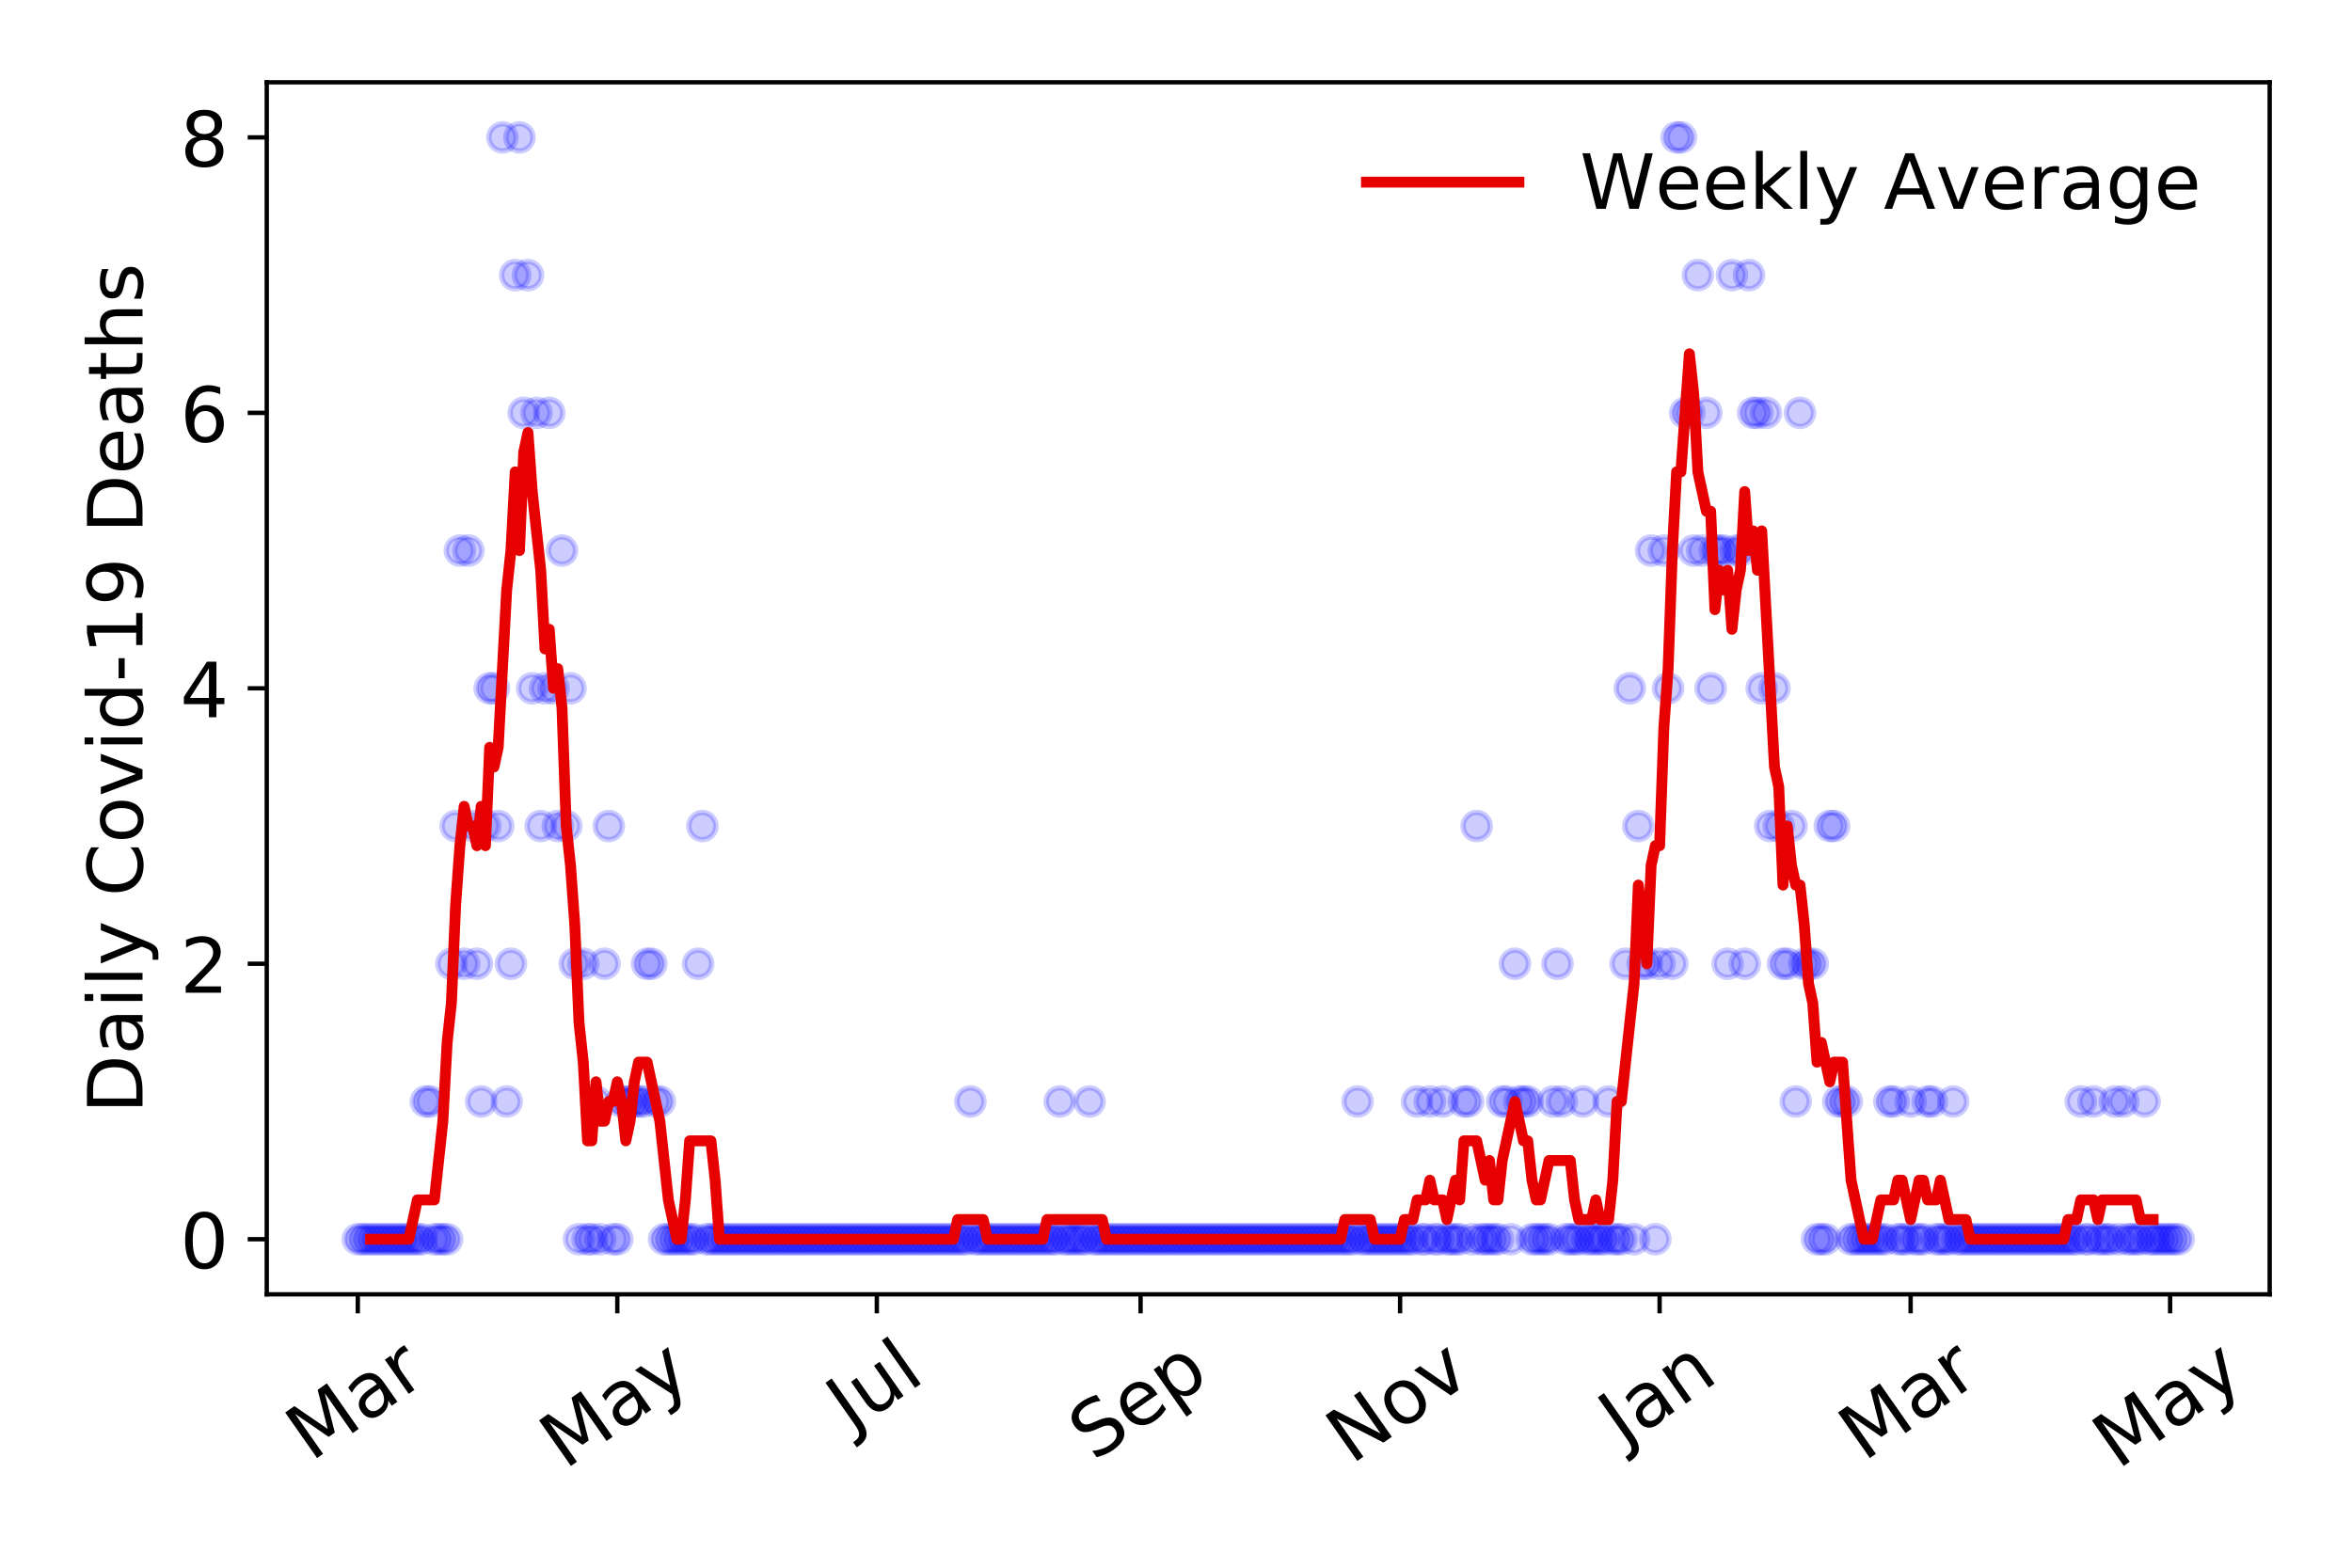 <?xml version="1.0" encoding="utf-8" standalone="no"?>
<!DOCTYPE svg PUBLIC "-//W3C//DTD SVG 1.1//EN"
  "http://www.w3.org/Graphics/SVG/1.1/DTD/svg11.dtd">
<!-- Created with matplotlib (https://matplotlib.org/) -->
<svg height="288pt" version="1.1" viewBox="0 0 432 288" width="432pt" xmlns="http://www.w3.org/2000/svg" xmlns:xlink="http://www.w3.org/1999/xlink">
 <defs>
  <style type="text/css">
*{stroke-linecap:butt;stroke-linejoin:round;}
  </style>
 </defs>
 <g id="figure_1">
  <g id="patch_1">
   <path d="M 0 288 
L 432 288 
L 432 0 
L 0 0 
z
" style="fill:#ffffff;"/>
  </g>
  <g id="axes_1">
   <g id="patch_2">
    <path d="M 48.995 237.778 
L 416.88 237.778 
L 416.88 15.12 
L 48.995 15.12 
z
" style="fill:#ffffff;"/>
   </g>
   <g id="matplotlib.axis_1">
    <g id="xtick_1">
     <g id="line2d_1">
      <defs>
       <path d="M 0 0 
L 0 3.5 
" id="m45d2ac7344" style="stroke:#000000;stroke-width:0.8;"/>
      </defs>
      <g>
       <use style="stroke:#000000;stroke-width:0.8;" x="65.717" xlink:href="#m45d2ac7344" y="237.778"/>
      </g>
     </g>
     <g id="text_1">
      <!-- Mar -->
      <defs>
       <path d="M 9.812 72.906 
L 24.516 72.906 
L 43.109 23.297 
L 61.812 72.906 
L 76.516 72.906 
L 76.516 0 
L 66.891 0 
L 66.891 64.016 
L 48.094 14.016 
L 38.188 14.016 
L 19.391 64.016 
L 19.391 0 
L 9.812 0 
z
" id="DejaVuSans-77"/>
       <path d="M 34.281 27.484 
Q 23.391 27.484 19.188 25 
Q 14.984 22.516 14.984 16.5 
Q 14.984 11.719 18.141 8.906 
Q 21.297 6.109 26.703 6.109 
Q 34.188 6.109 38.703 11.406 
Q 43.219 16.703 43.219 25.484 
L 43.219 27.484 
z
M 52.203 31.203 
L 52.203 0 
L 43.219 0 
L 43.219 8.297 
Q 40.141 3.328 35.547 0.953 
Q 30.953 -1.422 24.312 -1.422 
Q 15.922 -1.422 10.953 3.297 
Q 6 8.016 6 15.922 
Q 6 25.141 12.172 29.828 
Q 18.359 34.516 30.609 34.516 
L 43.219 34.516 
L 43.219 35.406 
Q 43.219 41.609 39.141 45 
Q 35.062 48.391 27.688 48.391 
Q 23 48.391 18.547 47.266 
Q 14.109 46.141 10.016 43.891 
L 10.016 52.203 
Q 14.938 54.109 19.578 55.047 
Q 24.219 56 28.609 56 
Q 40.484 56 46.344 49.844 
Q 52.203 43.703 52.203 31.203 
z
" id="DejaVuSans-97"/>
       <path d="M 41.109 46.297 
Q 39.594 47.172 37.812 47.578 
Q 36.031 48 33.891 48 
Q 26.266 48 22.188 43.047 
Q 18.109 38.094 18.109 28.812 
L 18.109 0 
L 9.078 0 
L 9.078 54.688 
L 18.109 54.688 
L 18.109 46.188 
Q 20.953 51.172 25.484 53.578 
Q 30.031 56 36.531 56 
Q 37.453 56 38.578 55.875 
Q 39.703 55.766 41.062 55.516 
z
" id="DejaVuSans-114"/>
      </defs>
      <g transform="translate(57.114 268.643)rotate(-35)scale(0.14 -0.14)">
       <use xlink:href="#DejaVuSans-77"/>
       <use x="86.279" xlink:href="#DejaVuSans-97"/>
       <use x="147.559" xlink:href="#DejaVuSans-114"/>
      </g>
     </g>
    </g>
    <g id="xtick_2">
     <g id="line2d_2">
      <g>
       <use style="stroke:#000000;stroke-width:0.8;" x="113.383" xlink:href="#m45d2ac7344" y="237.778"/>
      </g>
     </g>
     <g id="text_2">
      <!-- May -->
      <defs>
       <path d="M 32.172 -5.078 
Q 28.375 -14.844 24.75 -17.812 
Q 21.141 -20.797 15.094 -20.797 
L 7.906 -20.797 
L 7.906 -13.281 
L 13.188 -13.281 
Q 16.891 -13.281 18.938 -11.516 
Q 21 -9.766 23.484 -3.219 
L 25.094 0.875 
L 2.984 54.688 
L 12.5 54.688 
L 29.594 11.922 
L 46.688 54.688 
L 56.203 54.688 
z
" id="DejaVuSans-121"/>
      </defs>
      <g transform="translate(103.743 270.094)rotate(-35)scale(0.14 -0.14)">
       <use xlink:href="#DejaVuSans-77"/>
       <use x="86.279" xlink:href="#DejaVuSans-97"/>
       <use x="147.559" xlink:href="#DejaVuSans-121"/>
      </g>
     </g>
    </g>
    <g id="xtick_3">
     <g id="line2d_3">
      <g>
       <use style="stroke:#000000;stroke-width:0.8;" x="161.048" xlink:href="#m45d2ac7344" y="237.778"/>
      </g>
     </g>
     <g id="text_3">
      <!-- Jul -->
      <defs>
       <path d="M 9.812 72.906 
L 19.672 72.906 
L 19.672 5.078 
Q 19.672 -8.109 14.672 -14.062 
Q 9.672 -20.016 -1.422 -20.016 
L -5.172 -20.016 
L -5.172 -11.719 
L -2.094 -11.719 
Q 4.438 -11.719 7.125 -8.047 
Q 9.812 -4.391 9.812 5.078 
z
" id="DejaVuSans-74"/>
       <path d="M 8.5 21.578 
L 8.5 54.688 
L 17.484 54.688 
L 17.484 21.922 
Q 17.484 14.156 20.5 10.266 
Q 23.531 6.391 29.594 6.391 
Q 36.859 6.391 41.078 11.031 
Q 45.312 15.672 45.312 23.688 
L 45.312 54.688 
L 54.297 54.688 
L 54.297 0 
L 45.312 0 
L 45.312 8.406 
Q 42.047 3.422 37.719 1 
Q 33.406 -1.422 27.688 -1.422 
Q 18.266 -1.422 13.375 4.438 
Q 8.5 10.297 8.5 21.578 
z
M 31.109 56 
z
" id="DejaVuSans-117"/>
       <path d="M 9.422 75.984 
L 18.406 75.984 
L 18.406 0 
L 9.422 0 
z
" id="DejaVuSans-108"/>
      </defs>
      <g transform="translate(156.346 263.181)rotate(-35)scale(0.14 -0.14)">
       <use xlink:href="#DejaVuSans-74"/>
       <use x="29.492" xlink:href="#DejaVuSans-117"/>
       <use x="92.871" xlink:href="#DejaVuSans-108"/>
      </g>
     </g>
    </g>
    <g id="xtick_4">
     <g id="line2d_4">
      <g>
       <use style="stroke:#000000;stroke-width:0.8;" x="209.495" xlink:href="#m45d2ac7344" y="237.778"/>
      </g>
     </g>
     <g id="text_4">
      <!-- Sep -->
      <defs>
       <path d="M 53.516 70.516 
L 53.516 60.891 
Q 47.906 63.578 42.922 64.891 
Q 37.938 66.219 33.297 66.219 
Q 25.25 66.219 20.875 63.094 
Q 16.5 59.969 16.5 54.203 
Q 16.5 49.359 19.406 46.891 
Q 22.312 44.438 30.422 42.922 
L 36.375 41.703 
Q 47.406 39.594 52.656 34.297 
Q 57.906 29 57.906 20.125 
Q 57.906 9.516 50.797 4.047 
Q 43.703 -1.422 29.984 -1.422 
Q 24.812 -1.422 18.969 -0.25 
Q 13.141 0.922 6.891 3.219 
L 6.891 13.375 
Q 12.891 10.016 18.656 8.297 
Q 24.422 6.594 29.984 6.594 
Q 38.422 6.594 43.016 9.906 
Q 47.609 13.234 47.609 19.391 
Q 47.609 24.75 44.312 27.781 
Q 41.016 30.812 33.5 32.328 
L 27.484 33.5 
Q 16.453 35.688 11.516 40.375 
Q 6.594 45.062 6.594 53.422 
Q 6.594 63.094 13.406 68.656 
Q 20.219 74.219 32.172 74.219 
Q 37.312 74.219 42.625 73.281 
Q 47.953 72.359 53.516 70.516 
z
" id="DejaVuSans-83"/>
       <path d="M 56.203 29.594 
L 56.203 25.203 
L 14.891 25.203 
Q 15.484 15.922 20.484 11.062 
Q 25.484 6.203 34.422 6.203 
Q 39.594 6.203 44.453 7.469 
Q 49.312 8.734 54.109 11.281 
L 54.109 2.781 
Q 49.266 0.734 44.188 -0.344 
Q 39.109 -1.422 33.891 -1.422 
Q 20.797 -1.422 13.156 6.188 
Q 5.516 13.812 5.516 26.812 
Q 5.516 40.234 12.766 48.109 
Q 20.016 56 32.328 56 
Q 43.359 56 49.781 48.891 
Q 56.203 41.797 56.203 29.594 
z
M 47.219 32.234 
Q 47.125 39.594 43.094 43.984 
Q 39.062 48.391 32.422 48.391 
Q 24.906 48.391 20.391 44.141 
Q 15.875 39.891 15.188 32.172 
z
" id="DejaVuSans-101"/>
       <path d="M 18.109 8.203 
L 18.109 -20.797 
L 9.078 -20.797 
L 9.078 54.688 
L 18.109 54.688 
L 18.109 46.391 
Q 20.953 51.266 25.266 53.625 
Q 29.594 56 35.594 56 
Q 45.562 56 51.781 48.094 
Q 58.016 40.188 58.016 27.297 
Q 58.016 14.406 51.781 6.484 
Q 45.562 -1.422 35.594 -1.422 
Q 29.594 -1.422 25.266 0.953 
Q 20.953 3.328 18.109 8.203 
z
M 48.688 27.297 
Q 48.688 37.203 44.609 42.844 
Q 40.531 48.484 33.406 48.484 
Q 26.266 48.484 22.188 42.844 
Q 18.109 37.203 18.109 27.297 
Q 18.109 17.391 22.188 11.75 
Q 26.266 6.109 33.406 6.109 
Q 40.531 6.109 44.609 11.75 
Q 48.688 17.391 48.688 27.297 
z
" id="DejaVuSans-112"/>
      </defs>
      <g transform="translate(200.902 268.629)rotate(-35)scale(0.14 -0.14)">
       <use xlink:href="#DejaVuSans-83"/>
       <use x="63.477" xlink:href="#DejaVuSans-101"/>
       <use x="125" xlink:href="#DejaVuSans-112"/>
      </g>
     </g>
    </g>
    <g id="xtick_5">
     <g id="line2d_5">
      <g>
       <use style="stroke:#000000;stroke-width:0.8;" x="257.161" xlink:href="#m45d2ac7344" y="237.778"/>
      </g>
     </g>
     <g id="text_5">
      <!-- Nov -->
      <defs>
       <path d="M 9.812 72.906 
L 23.094 72.906 
L 55.422 11.922 
L 55.422 72.906 
L 64.984 72.906 
L 64.984 0 
L 51.703 0 
L 19.391 60.984 
L 19.391 0 
L 9.812 0 
z
" id="DejaVuSans-78"/>
       <path d="M 30.609 48.391 
Q 23.391 48.391 19.188 42.75 
Q 14.984 37.109 14.984 27.297 
Q 14.984 17.484 19.156 11.844 
Q 23.344 6.203 30.609 6.203 
Q 37.797 6.203 41.984 11.859 
Q 46.188 17.531 46.188 27.297 
Q 46.188 37.016 41.984 42.703 
Q 37.797 48.391 30.609 48.391 
z
M 30.609 56 
Q 42.328 56 49.016 48.375 
Q 55.719 40.766 55.719 27.297 
Q 55.719 13.875 49.016 6.219 
Q 42.328 -1.422 30.609 -1.422 
Q 18.844 -1.422 12.172 6.219 
Q 5.516 13.875 5.516 27.297 
Q 5.516 40.766 12.172 48.375 
Q 18.844 56 30.609 56 
z
" id="DejaVuSans-111"/>
       <path d="M 2.984 54.688 
L 12.5 54.688 
L 29.594 8.797 
L 46.688 54.688 
L 56.203 54.688 
L 35.688 0 
L 23.484 0 
z
" id="DejaVuSans-118"/>
      </defs>
      <g transform="translate(248.185 269.166)rotate(-35)scale(0.14 -0.14)">
       <use xlink:href="#DejaVuSans-78"/>
       <use x="74.805" xlink:href="#DejaVuSans-111"/>
       <use x="135.986" xlink:href="#DejaVuSans-118"/>
      </g>
     </g>
    </g>
    <g id="xtick_6">
     <g id="line2d_6">
      <g>
       <use style="stroke:#000000;stroke-width:0.8;" x="304.827" xlink:href="#m45d2ac7344" y="237.778"/>
      </g>
     </g>
     <g id="text_6">
      <!-- Jan -->
      <defs>
       <path d="M 54.891 33.016 
L 54.891 0 
L 45.906 0 
L 45.906 32.719 
Q 45.906 40.484 42.875 44.328 
Q 39.844 48.188 33.797 48.188 
Q 26.516 48.188 22.312 43.547 
Q 18.109 38.922 18.109 30.906 
L 18.109 0 
L 9.078 0 
L 9.078 54.688 
L 18.109 54.688 
L 18.109 46.188 
Q 21.344 51.125 25.703 53.562 
Q 30.078 56 35.797 56 
Q 45.219 56 50.047 50.172 
Q 54.891 44.344 54.891 33.016 
z
" id="DejaVuSans-110"/>
      </defs>
      <g transform="translate(298.203 265.871)rotate(-35)scale(0.14 -0.14)">
       <use xlink:href="#DejaVuSans-74"/>
       <use x="29.492" xlink:href="#DejaVuSans-97"/>
       <use x="90.771" xlink:href="#DejaVuSans-110"/>
      </g>
     </g>
    </g>
    <g id="xtick_7">
     <g id="line2d_7">
      <g>
       <use style="stroke:#000000;stroke-width:0.8;" x="350.93" xlink:href="#m45d2ac7344" y="237.778"/>
      </g>
     </g>
     <g id="text_7">
      <!-- Mar -->
      <g transform="translate(342.327 268.643)rotate(-35)scale(0.14 -0.14)">
       <use xlink:href="#DejaVuSans-77"/>
       <use x="86.279" xlink:href="#DejaVuSans-97"/>
       <use x="147.559" xlink:href="#DejaVuSans-114"/>
      </g>
     </g>
    </g>
    <g id="xtick_8">
     <g id="line2d_8">
      <g>
       <use style="stroke:#000000;stroke-width:0.8;" x="398.595" xlink:href="#m45d2ac7344" y="237.778"/>
      </g>
     </g>
     <g id="text_8">
      <!-- May -->
      <g transform="translate(388.956 270.094)rotate(-35)scale(0.14 -0.14)">
       <use xlink:href="#DejaVuSans-77"/>
       <use x="86.279" xlink:href="#DejaVuSans-97"/>
       <use x="147.559" xlink:href="#DejaVuSans-121"/>
      </g>
     </g>
    </g>
   </g>
   <g id="matplotlib.axis_2">
    <g id="ytick_1">
     <g id="line2d_9">
      <defs>
       <path d="M 0 0 
L -3.5 0 
" id="m539c8c9b10" style="stroke:#000000;stroke-width:0.8;"/>
      </defs>
      <g>
       <use style="stroke:#000000;stroke-width:0.8;" x="48.995" xlink:href="#m539c8c9b10" y="227.657"/>
      </g>
     </g>
     <g id="text_9">
      <!-- 0 -->
      <defs>
       <path d="M 31.781 66.406 
Q 24.172 66.406 20.328 58.906 
Q 16.5 51.422 16.5 36.375 
Q 16.5 21.391 20.328 13.891 
Q 24.172 6.391 31.781 6.391 
Q 39.453 6.391 43.281 13.891 
Q 47.125 21.391 47.125 36.375 
Q 47.125 51.422 43.281 58.906 
Q 39.453 66.406 31.781 66.406 
z
M 31.781 74.219 
Q 44.047 74.219 50.516 64.516 
Q 56.984 54.828 56.984 36.375 
Q 56.984 17.969 50.516 8.266 
Q 44.047 -1.422 31.781 -1.422 
Q 19.531 -1.422 13.062 8.266 
Q 6.594 17.969 6.594 36.375 
Q 6.594 54.828 13.062 64.516 
Q 19.531 74.219 31.781 74.219 
z
" id="DejaVuSans-48"/>
      </defs>
      <g transform="translate(33.087 232.976)scale(0.14 -0.14)">
       <use xlink:href="#DejaVuSans-48"/>
      </g>
     </g>
    </g>
    <g id="ytick_2">
     <g id="line2d_10">
      <g>
       <use style="stroke:#000000;stroke-width:0.8;" x="48.995" xlink:href="#m539c8c9b10" y="177.053"/>
      </g>
     </g>
     <g id="text_10">
      <!-- 2 -->
      <defs>
       <path d="M 19.188 8.297 
L 53.609 8.297 
L 53.609 0 
L 7.328 0 
L 7.328 8.297 
Q 12.938 14.109 22.625 23.891 
Q 32.328 33.688 34.812 36.531 
Q 39.547 41.844 41.422 45.531 
Q 43.312 49.219 43.312 52.781 
Q 43.312 58.594 39.234 62.25 
Q 35.156 65.922 28.609 65.922 
Q 23.969 65.922 18.812 64.312 
Q 13.672 62.703 7.812 59.422 
L 7.812 69.391 
Q 13.766 71.781 18.938 73 
Q 24.125 74.219 28.422 74.219 
Q 39.75 74.219 46.484 68.547 
Q 53.219 62.891 53.219 53.422 
Q 53.219 48.922 51.531 44.891 
Q 49.859 40.875 45.406 35.406 
Q 44.188 33.984 37.641 27.219 
Q 31.109 20.453 19.188 8.297 
z
" id="DejaVuSans-50"/>
      </defs>
      <g transform="translate(33.087 182.372)scale(0.14 -0.14)">
       <use xlink:href="#DejaVuSans-50"/>
      </g>
     </g>
    </g>
    <g id="ytick_3">
     <g id="line2d_11">
      <g>
       <use style="stroke:#000000;stroke-width:0.8;" x="48.995" xlink:href="#m539c8c9b10" y="126.449"/>
      </g>
     </g>
     <g id="text_11">
      <!-- 4 -->
      <defs>
       <path d="M 37.797 64.312 
L 12.891 25.391 
L 37.797 25.391 
z
M 35.203 72.906 
L 47.609 72.906 
L 47.609 25.391 
L 58.016 25.391 
L 58.016 17.188 
L 47.609 17.188 
L 47.609 0 
L 37.797 0 
L 37.797 17.188 
L 4.891 17.188 
L 4.891 26.703 
z
" id="DejaVuSans-52"/>
      </defs>
      <g transform="translate(33.087 131.768)scale(0.14 -0.14)">
       <use xlink:href="#DejaVuSans-52"/>
      </g>
     </g>
    </g>
    <g id="ytick_4">
     <g id="line2d_12">
      <g>
       <use style="stroke:#000000;stroke-width:0.8;" x="48.995" xlink:href="#m539c8c9b10" y="75.845"/>
      </g>
     </g>
     <g id="text_12">
      <!-- 6 -->
      <defs>
       <path d="M 33.016 40.375 
Q 26.375 40.375 22.484 35.828 
Q 18.609 31.297 18.609 23.391 
Q 18.609 15.531 22.484 10.953 
Q 26.375 6.391 33.016 6.391 
Q 39.656 6.391 43.531 10.953 
Q 47.406 15.531 47.406 23.391 
Q 47.406 31.297 43.531 35.828 
Q 39.656 40.375 33.016 40.375 
z
M 52.594 71.297 
L 52.594 62.312 
Q 48.875 64.062 45.094 64.984 
Q 41.312 65.922 37.594 65.922 
Q 27.828 65.922 22.672 59.328 
Q 17.531 52.734 16.797 39.406 
Q 19.672 43.656 24.016 45.922 
Q 28.375 48.188 33.594 48.188 
Q 44.578 48.188 50.953 41.516 
Q 57.328 34.859 57.328 23.391 
Q 57.328 12.156 50.688 5.359 
Q 44.047 -1.422 33.016 -1.422 
Q 20.359 -1.422 13.672 8.266 
Q 6.984 17.969 6.984 36.375 
Q 6.984 53.656 15.188 63.938 
Q 23.391 74.219 37.203 74.219 
Q 40.922 74.219 44.703 73.484 
Q 48.484 72.75 52.594 71.297 
z
" id="DejaVuSans-54"/>
      </defs>
      <g transform="translate(33.087 81.164)scale(0.14 -0.14)">
       <use xlink:href="#DejaVuSans-54"/>
      </g>
     </g>
    </g>
    <g id="ytick_5">
     <g id="line2d_13">
      <g>
       <use style="stroke:#000000;stroke-width:0.8;" x="48.995" xlink:href="#m539c8c9b10" y="25.241"/>
      </g>
     </g>
     <g id="text_13">
      <!-- 8 -->
      <defs>
       <path d="M 31.781 34.625 
Q 24.75 34.625 20.719 30.859 
Q 16.703 27.094 16.703 20.516 
Q 16.703 13.922 20.719 10.156 
Q 24.75 6.391 31.781 6.391 
Q 38.812 6.391 42.859 10.172 
Q 46.922 13.969 46.922 20.516 
Q 46.922 27.094 42.891 30.859 
Q 38.875 34.625 31.781 34.625 
z
M 21.922 38.812 
Q 15.578 40.375 12.031 44.719 
Q 8.5 49.078 8.5 55.328 
Q 8.5 64.062 14.719 69.141 
Q 20.953 74.219 31.781 74.219 
Q 42.672 74.219 48.875 69.141 
Q 55.078 64.062 55.078 55.328 
Q 55.078 49.078 51.531 44.719 
Q 48 40.375 41.703 38.812 
Q 48.828 37.156 52.797 32.312 
Q 56.781 27.484 56.781 20.516 
Q 56.781 9.906 50.312 4.234 
Q 43.844 -1.422 31.781 -1.422 
Q 19.734 -1.422 13.25 4.234 
Q 6.781 9.906 6.781 20.516 
Q 6.781 27.484 10.781 32.312 
Q 14.797 37.156 21.922 38.812 
z
M 18.312 54.391 
Q 18.312 48.734 21.844 45.562 
Q 25.391 42.391 31.781 42.391 
Q 38.141 42.391 41.719 45.562 
Q 45.312 48.734 45.312 54.391 
Q 45.312 60.062 41.719 63.234 
Q 38.141 66.406 31.781 66.406 
Q 25.391 66.406 21.844 63.234 
Q 18.312 60.062 18.312 54.391 
z
" id="DejaVuSans-56"/>
      </defs>
      <g transform="translate(33.087 30.56)scale(0.14 -0.14)">
       <use xlink:href="#DejaVuSans-56"/>
      </g>
     </g>
    </g>
    <g id="text_14">
     <!-- Daily Covid-19 Deaths -->
     <defs>
      <path d="M 19.672 64.797 
L 19.672 8.109 
L 31.594 8.109 
Q 46.688 8.109 53.688 14.938 
Q 60.688 21.781 60.688 36.531 
Q 60.688 51.172 53.688 57.984 
Q 46.688 64.797 31.594 64.797 
z
M 9.812 72.906 
L 30.078 72.906 
Q 51.266 72.906 61.172 64.094 
Q 71.094 55.281 71.094 36.531 
Q 71.094 17.672 61.125 8.828 
Q 51.172 0 30.078 0 
L 9.812 0 
z
" id="DejaVuSans-68"/>
      <path d="M 9.422 54.688 
L 18.406 54.688 
L 18.406 0 
L 9.422 0 
z
M 9.422 75.984 
L 18.406 75.984 
L 18.406 64.594 
L 9.422 64.594 
z
" id="DejaVuSans-105"/>
      <path id="DejaVuSans-32"/>
      <path d="M 64.406 67.281 
L 64.406 56.891 
Q 59.422 61.531 53.781 63.812 
Q 48.141 66.109 41.797 66.109 
Q 29.297 66.109 22.656 58.469 
Q 16.016 50.828 16.016 36.375 
Q 16.016 21.969 22.656 14.328 
Q 29.297 6.688 41.797 6.688 
Q 48.141 6.688 53.781 8.984 
Q 59.422 11.281 64.406 15.922 
L 64.406 5.609 
Q 59.234 2.094 53.438 0.328 
Q 47.656 -1.422 41.219 -1.422 
Q 24.656 -1.422 15.125 8.703 
Q 5.609 18.844 5.609 36.375 
Q 5.609 53.953 15.125 64.078 
Q 24.656 74.219 41.219 74.219 
Q 47.75 74.219 53.531 72.484 
Q 59.328 70.75 64.406 67.281 
z
" id="DejaVuSans-67"/>
      <path d="M 45.406 46.391 
L 45.406 75.984 
L 54.391 75.984 
L 54.391 0 
L 45.406 0 
L 45.406 8.203 
Q 42.578 3.328 38.25 0.953 
Q 33.938 -1.422 27.875 -1.422 
Q 17.969 -1.422 11.734 6.484 
Q 5.516 14.406 5.516 27.297 
Q 5.516 40.188 11.734 48.094 
Q 17.969 56 27.875 56 
Q 33.938 56 38.25 53.625 
Q 42.578 51.266 45.406 46.391 
z
M 14.797 27.297 
Q 14.797 17.391 18.875 11.75 
Q 22.953 6.109 30.078 6.109 
Q 37.203 6.109 41.297 11.75 
Q 45.406 17.391 45.406 27.297 
Q 45.406 37.203 41.297 42.844 
Q 37.203 48.484 30.078 48.484 
Q 22.953 48.484 18.875 42.844 
Q 14.797 37.203 14.797 27.297 
z
" id="DejaVuSans-100"/>
      <path d="M 4.891 31.391 
L 31.203 31.391 
L 31.203 23.391 
L 4.891 23.391 
z
" id="DejaVuSans-45"/>
      <path d="M 12.406 8.297 
L 28.516 8.297 
L 28.516 63.922 
L 10.984 60.406 
L 10.984 69.391 
L 28.422 72.906 
L 38.281 72.906 
L 38.281 8.297 
L 54.391 8.297 
L 54.391 0 
L 12.406 0 
z
" id="DejaVuSans-49"/>
      <path d="M 10.984 1.516 
L 10.984 10.5 
Q 14.703 8.734 18.5 7.812 
Q 22.312 6.891 25.984 6.891 
Q 35.75 6.891 40.891 13.453 
Q 46.047 20.016 46.781 33.406 
Q 43.953 29.203 39.594 26.953 
Q 35.25 24.703 29.984 24.703 
Q 19.047 24.703 12.672 31.312 
Q 6.297 37.938 6.297 49.422 
Q 6.297 60.641 12.938 67.422 
Q 19.578 74.219 30.609 74.219 
Q 43.266 74.219 49.922 64.516 
Q 56.594 54.828 56.594 36.375 
Q 56.594 19.141 48.406 8.859 
Q 40.234 -1.422 26.422 -1.422 
Q 22.703 -1.422 18.891 -0.688 
Q 15.094 0.047 10.984 1.516 
z
M 30.609 32.422 
Q 37.25 32.422 41.125 36.953 
Q 45.016 41.5 45.016 49.422 
Q 45.016 57.281 41.125 61.844 
Q 37.25 66.406 30.609 66.406 
Q 23.969 66.406 20.094 61.844 
Q 16.219 57.281 16.219 49.422 
Q 16.219 41.5 20.094 36.953 
Q 23.969 32.422 30.609 32.422 
z
" id="DejaVuSans-57"/>
      <path d="M 18.312 70.219 
L 18.312 54.688 
L 36.812 54.688 
L 36.812 47.703 
L 18.312 47.703 
L 18.312 18.016 
Q 18.312 11.328 20.141 9.422 
Q 21.969 7.516 27.594 7.516 
L 36.812 7.516 
L 36.812 0 
L 27.594 0 
Q 17.188 0 13.234 3.875 
Q 9.281 7.766 9.281 18.016 
L 9.281 47.703 
L 2.688 47.703 
L 2.688 54.688 
L 9.281 54.688 
L 9.281 70.219 
z
" id="DejaVuSans-116"/>
      <path d="M 54.891 33.016 
L 54.891 0 
L 45.906 0 
L 45.906 32.719 
Q 45.906 40.484 42.875 44.328 
Q 39.844 48.188 33.797 48.188 
Q 26.516 48.188 22.312 43.547 
Q 18.109 38.922 18.109 30.906 
L 18.109 0 
L 9.078 0 
L 9.078 75.984 
L 18.109 75.984 
L 18.109 46.188 
Q 21.344 51.125 25.703 53.562 
Q 30.078 56 35.797 56 
Q 45.219 56 50.047 50.172 
Q 54.891 44.344 54.891 33.016 
z
" id="DejaVuSans-104"/>
      <path d="M 44.281 53.078 
L 44.281 44.578 
Q 40.484 46.531 36.375 47.5 
Q 32.281 48.484 27.875 48.484 
Q 21.188 48.484 17.844 46.438 
Q 14.5 44.391 14.5 40.281 
Q 14.5 37.156 16.891 35.375 
Q 19.281 33.594 26.516 31.984 
L 29.594 31.297 
Q 39.156 29.25 43.188 25.516 
Q 47.219 21.781 47.219 15.094 
Q 47.219 7.469 41.188 3.016 
Q 35.156 -1.422 24.609 -1.422 
Q 20.219 -1.422 15.453 -0.562 
Q 10.688 0.297 5.422 2 
L 5.422 11.281 
Q 10.406 8.688 15.234 7.391 
Q 20.062 6.109 24.812 6.109 
Q 31.156 6.109 34.562 8.281 
Q 37.984 10.453 37.984 14.406 
Q 37.984 18.062 35.516 20.016 
Q 33.062 21.969 24.703 23.781 
L 21.578 24.516 
Q 13.234 26.266 9.516 29.906 
Q 5.812 33.547 5.812 39.891 
Q 5.812 47.609 11.281 51.797 
Q 16.75 56 26.812 56 
Q 31.781 56 36.172 55.266 
Q 40.578 54.547 44.281 53.078 
z
" id="DejaVuSans-115"/>
     </defs>
     <g transform="translate(26.176 204.56)rotate(-90)scale(0.14 -0.14)">
      <use xlink:href="#DejaVuSans-68"/>
      <use x="77.002" xlink:href="#DejaVuSans-97"/>
      <use x="138.281" xlink:href="#DejaVuSans-105"/>
      <use x="166.064" xlink:href="#DejaVuSans-108"/>
      <use x="193.848" xlink:href="#DejaVuSans-121"/>
      <use x="253.027" xlink:href="#DejaVuSans-32"/>
      <use x="284.814" xlink:href="#DejaVuSans-67"/>
      <use x="354.639" xlink:href="#DejaVuSans-111"/>
      <use x="415.82" xlink:href="#DejaVuSans-118"/>
      <use x="475" xlink:href="#DejaVuSans-105"/>
      <use x="502.783" xlink:href="#DejaVuSans-100"/>
      <use x="566.26" xlink:href="#DejaVuSans-45"/>
      <use x="602.344" xlink:href="#DejaVuSans-49"/>
      <use x="665.967" xlink:href="#DejaVuSans-57"/>
      <use x="729.59" xlink:href="#DejaVuSans-32"/>
      <use x="761.377" xlink:href="#DejaVuSans-68"/>
      <use x="838.379" xlink:href="#DejaVuSans-101"/>
      <use x="899.902" xlink:href="#DejaVuSans-97"/>
      <use x="961.182" xlink:href="#DejaVuSans-116"/>
      <use x="1000.391" xlink:href="#DejaVuSans-104"/>
      <use x="1063.77" xlink:href="#DejaVuSans-115"/>
     </g>
    </g>
   </g>
   <g id="line2d_14">
    <defs>
     <path d="M 0 2.5 
C 0.663 2.5 1.299 2.237 1.768 1.768 
C 2.237 1.299 2.5 0.663 2.5 0 
C 2.5 -0.663 2.237 -1.299 1.768 -1.768 
C 1.299 -2.237 0.663 -2.5 0 -2.5 
C -0.663 -2.5 -1.299 -2.237 -1.768 -1.768 
C -2.237 -1.299 -2.5 -0.663 -2.5 0 
C -2.5 0.663 -2.237 1.299 -1.768 1.768 
C -1.299 2.237 -0.663 2.5 0 2.5 
z
" id="m34c84cb5b4" style="stroke:#0000ff;stroke-opacity:0.2;"/>
    </defs>
    <g clip-path="url(#pd5e852b5a8)">
     <use style="fill:#0000ff;fill-opacity:0.2;stroke:#0000ff;stroke-opacity:0.2;" x="65.717" xlink:href="#m34c84cb5b4" y="227.657"/>
     <use style="fill:#0000ff;fill-opacity:0.2;stroke:#0000ff;stroke-opacity:0.2;" x="66.498" xlink:href="#m34c84cb5b4" y="227.657"/>
     <use style="fill:#0000ff;fill-opacity:0.2;stroke:#0000ff;stroke-opacity:0.2;" x="67.28" xlink:href="#m34c84cb5b4" y="227.657"/>
     <use style="fill:#0000ff;fill-opacity:0.2;stroke:#0000ff;stroke-opacity:0.2;" x="68.061" xlink:href="#m34c84cb5b4" y="227.657"/>
     <use style="fill:#0000ff;fill-opacity:0.2;stroke:#0000ff;stroke-opacity:0.2;" x="68.843" xlink:href="#m34c84cb5b4" y="227.657"/>
     <use style="fill:#0000ff;fill-opacity:0.2;stroke:#0000ff;stroke-opacity:0.2;" x="69.624" xlink:href="#m34c84cb5b4" y="227.657"/>
     <use style="fill:#0000ff;fill-opacity:0.2;stroke:#0000ff;stroke-opacity:0.2;" x="70.405" xlink:href="#m34c84cb5b4" y="227.657"/>
     <use style="fill:#0000ff;fill-opacity:0.2;stroke:#0000ff;stroke-opacity:0.2;" x="71.187" xlink:href="#m34c84cb5b4" y="227.657"/>
     <use style="fill:#0000ff;fill-opacity:0.2;stroke:#0000ff;stroke-opacity:0.2;" x="71.968" xlink:href="#m34c84cb5b4" y="227.657"/>
     <use style="fill:#0000ff;fill-opacity:0.2;stroke:#0000ff;stroke-opacity:0.2;" x="72.75" xlink:href="#m34c84cb5b4" y="227.657"/>
     <use style="fill:#0000ff;fill-opacity:0.2;stroke:#0000ff;stroke-opacity:0.2;" x="73.531" xlink:href="#m34c84cb5b4" y="227.657"/>
     <use style="fill:#0000ff;fill-opacity:0.2;stroke:#0000ff;stroke-opacity:0.2;" x="74.312" xlink:href="#m34c84cb5b4" y="227.657"/>
     <use style="fill:#0000ff;fill-opacity:0.2;stroke:#0000ff;stroke-opacity:0.2;" x="75.094" xlink:href="#m34c84cb5b4" y="227.657"/>
     <use style="fill:#0000ff;fill-opacity:0.2;stroke:#0000ff;stroke-opacity:0.2;" x="75.875" xlink:href="#m34c84cb5b4" y="227.657"/>
     <use style="fill:#0000ff;fill-opacity:0.2;stroke:#0000ff;stroke-opacity:0.2;" x="76.657" xlink:href="#m34c84cb5b4" y="227.657"/>
     <use style="fill:#0000ff;fill-opacity:0.2;stroke:#0000ff;stroke-opacity:0.2;" x="77.438" xlink:href="#m34c84cb5b4" y="227.657"/>
     <use style="fill:#0000ff;fill-opacity:0.2;stroke:#0000ff;stroke-opacity:0.2;" x="78.22" xlink:href="#m34c84cb5b4" y="202.355"/>
     <use style="fill:#0000ff;fill-opacity:0.2;stroke:#0000ff;stroke-opacity:0.2;" x="79.001" xlink:href="#m34c84cb5b4" y="202.355"/>
     <use style="fill:#0000ff;fill-opacity:0.2;stroke:#0000ff;stroke-opacity:0.2;" x="79.782" xlink:href="#m34c84cb5b4" y="227.657"/>
     <use style="fill:#0000ff;fill-opacity:0.2;stroke:#0000ff;stroke-opacity:0.2;" x="80.564" xlink:href="#m34c84cb5b4" y="227.657"/>
     <use style="fill:#0000ff;fill-opacity:0.2;stroke:#0000ff;stroke-opacity:0.2;" x="81.345" xlink:href="#m34c84cb5b4" y="227.657"/>
     <use style="fill:#0000ff;fill-opacity:0.2;stroke:#0000ff;stroke-opacity:0.2;" x="82.127" xlink:href="#m34c84cb5b4" y="227.657"/>
     <use style="fill:#0000ff;fill-opacity:0.2;stroke:#0000ff;stroke-opacity:0.2;" x="82.908" xlink:href="#m34c84cb5b4" y="177.053"/>
     <use style="fill:#0000ff;fill-opacity:0.2;stroke:#0000ff;stroke-opacity:0.2;" x="83.689" xlink:href="#m34c84cb5b4" y="151.751"/>
     <use style="fill:#0000ff;fill-opacity:0.2;stroke:#0000ff;stroke-opacity:0.2;" x="84.471" xlink:href="#m34c84cb5b4" y="101.147"/>
     <use style="fill:#0000ff;fill-opacity:0.2;stroke:#0000ff;stroke-opacity:0.2;" x="85.252" xlink:href="#m34c84cb5b4" y="177.053"/>
     <use style="fill:#0000ff;fill-opacity:0.2;stroke:#0000ff;stroke-opacity:0.2;" x="86.034" xlink:href="#m34c84cb5b4" y="101.147"/>
     <use style="fill:#0000ff;fill-opacity:0.2;stroke:#0000ff;stroke-opacity:0.2;" x="86.815" xlink:href="#m34c84cb5b4" y="151.751"/>
     <use style="fill:#0000ff;fill-opacity:0.2;stroke:#0000ff;stroke-opacity:0.2;" x="87.596" xlink:href="#m34c84cb5b4" y="177.053"/>
     <use style="fill:#0000ff;fill-opacity:0.2;stroke:#0000ff;stroke-opacity:0.2;" x="88.378" xlink:href="#m34c84cb5b4" y="202.355"/>
     <use style="fill:#0000ff;fill-opacity:0.2;stroke:#0000ff;stroke-opacity:0.2;" x="89.159" xlink:href="#m34c84cb5b4" y="151.751"/>
     <use style="fill:#0000ff;fill-opacity:0.2;stroke:#0000ff;stroke-opacity:0.2;" x="89.941" xlink:href="#m34c84cb5b4" y="126.449"/>
     <use style="fill:#0000ff;fill-opacity:0.2;stroke:#0000ff;stroke-opacity:0.2;" x="90.722" xlink:href="#m34c84cb5b4" y="126.449"/>
     <use style="fill:#0000ff;fill-opacity:0.2;stroke:#0000ff;stroke-opacity:0.2;" x="91.503" xlink:href="#m34c84cb5b4" y="151.751"/>
     <use style="fill:#0000ff;fill-opacity:0.2;stroke:#0000ff;stroke-opacity:0.2;" x="92.285" xlink:href="#m34c84cb5b4" y="25.241"/>
     <use style="fill:#0000ff;fill-opacity:0.2;stroke:#0000ff;stroke-opacity:0.2;" x="93.066" xlink:href="#m34c84cb5b4" y="202.355"/>
     <use style="fill:#0000ff;fill-opacity:0.2;stroke:#0000ff;stroke-opacity:0.2;" x="93.848" xlink:href="#m34c84cb5b4" y="177.053"/>
     <use style="fill:#0000ff;fill-opacity:0.2;stroke:#0000ff;stroke-opacity:0.2;" x="94.629" xlink:href="#m34c84cb5b4" y="50.543"/>
     <use style="fill:#0000ff;fill-opacity:0.2;stroke:#0000ff;stroke-opacity:0.2;" x="95.41" xlink:href="#m34c84cb5b4" y="25.241"/>
     <use style="fill:#0000ff;fill-opacity:0.2;stroke:#0000ff;stroke-opacity:0.2;" x="96.192" xlink:href="#m34c84cb5b4" y="75.845"/>
     <use style="fill:#0000ff;fill-opacity:0.2;stroke:#0000ff;stroke-opacity:0.2;" x="96.973" xlink:href="#m34c84cb5b4" y="50.543"/>
     <use style="fill:#0000ff;fill-opacity:0.2;stroke:#0000ff;stroke-opacity:0.2;" x="97.755" xlink:href="#m34c84cb5b4" y="126.449"/>
     <use style="fill:#0000ff;fill-opacity:0.2;stroke:#0000ff;stroke-opacity:0.2;" x="98.536" xlink:href="#m34c84cb5b4" y="75.845"/>
     <use style="fill:#0000ff;fill-opacity:0.2;stroke:#0000ff;stroke-opacity:0.2;" x="99.317" xlink:href="#m34c84cb5b4" y="151.751"/>
     <use style="fill:#0000ff;fill-opacity:0.2;stroke:#0000ff;stroke-opacity:0.2;" x="100.099" xlink:href="#m34c84cb5b4" y="126.449"/>
     <use style="fill:#0000ff;fill-opacity:0.2;stroke:#0000ff;stroke-opacity:0.2;" x="100.88" xlink:href="#m34c84cb5b4" y="75.845"/>
     <use style="fill:#0000ff;fill-opacity:0.2;stroke:#0000ff;stroke-opacity:0.2;" x="101.662" xlink:href="#m34c84cb5b4" y="126.449"/>
     <use style="fill:#0000ff;fill-opacity:0.2;stroke:#0000ff;stroke-opacity:0.2;" x="102.443" xlink:href="#m34c84cb5b4" y="151.751"/>
     <use style="fill:#0000ff;fill-opacity:0.2;stroke:#0000ff;stroke-opacity:0.2;" x="103.224" xlink:href="#m34c84cb5b4" y="101.147"/>
     <use style="fill:#0000ff;fill-opacity:0.2;stroke:#0000ff;stroke-opacity:0.2;" x="104.006" xlink:href="#m34c84cb5b4" y="151.751"/>
     <use style="fill:#0000ff;fill-opacity:0.2;stroke:#0000ff;stroke-opacity:0.2;" x="104.787" xlink:href="#m34c84cb5b4" y="126.449"/>
     <use style="fill:#0000ff;fill-opacity:0.2;stroke:#0000ff;stroke-opacity:0.2;" x="105.569" xlink:href="#m34c84cb5b4" y="177.053"/>
     <use style="fill:#0000ff;fill-opacity:0.2;stroke:#0000ff;stroke-opacity:0.2;" x="106.35" xlink:href="#m34c84cb5b4" y="227.657"/>
     <use style="fill:#0000ff;fill-opacity:0.2;stroke:#0000ff;stroke-opacity:0.2;" x="107.131" xlink:href="#m34c84cb5b4" y="177.053"/>
     <use style="fill:#0000ff;fill-opacity:0.2;stroke:#0000ff;stroke-opacity:0.2;" x="107.913" xlink:href="#m34c84cb5b4" y="227.657"/>
     <use style="fill:#0000ff;fill-opacity:0.2;stroke:#0000ff;stroke-opacity:0.2;" x="108.694" xlink:href="#m34c84cb5b4" y="227.657"/>
     <use style="fill:#0000ff;fill-opacity:0.2;stroke:#0000ff;stroke-opacity:0.2;" x="109.476" xlink:href="#m34c84cb5b4" y="202.355"/>
     <use style="fill:#0000ff;fill-opacity:0.2;stroke:#0000ff;stroke-opacity:0.2;" x="110.257" xlink:href="#m34c84cb5b4" y="227.657"/>
     <use style="fill:#0000ff;fill-opacity:0.2;stroke:#0000ff;stroke-opacity:0.2;" x="111.038" xlink:href="#m34c84cb5b4" y="177.053"/>
     <use style="fill:#0000ff;fill-opacity:0.2;stroke:#0000ff;stroke-opacity:0.2;" x="111.82" xlink:href="#m34c84cb5b4" y="151.751"/>
     <use style="fill:#0000ff;fill-opacity:0.2;stroke:#0000ff;stroke-opacity:0.2;" x="112.601" xlink:href="#m34c84cb5b4" y="227.657"/>
     <use style="fill:#0000ff;fill-opacity:0.2;stroke:#0000ff;stroke-opacity:0.2;" x="113.383" xlink:href="#m34c84cb5b4" y="227.657"/>
     <use style="fill:#0000ff;fill-opacity:0.2;stroke:#0000ff;stroke-opacity:0.2;" x="114.164" xlink:href="#m34c84cb5b4" y="202.355"/>
     <use style="fill:#0000ff;fill-opacity:0.2;stroke:#0000ff;stroke-opacity:0.2;" x="114.945" xlink:href="#m34c84cb5b4" y="202.355"/>
     <use style="fill:#0000ff;fill-opacity:0.2;stroke:#0000ff;stroke-opacity:0.2;" x="115.727" xlink:href="#m34c84cb5b4" y="202.355"/>
     <use style="fill:#0000ff;fill-opacity:0.2;stroke:#0000ff;stroke-opacity:0.2;" x="116.508" xlink:href="#m34c84cb5b4" y="202.355"/>
     <use style="fill:#0000ff;fill-opacity:0.2;stroke:#0000ff;stroke-opacity:0.2;" x="117.29" xlink:href="#m34c84cb5b4" y="202.355"/>
     <use style="fill:#0000ff;fill-opacity:0.2;stroke:#0000ff;stroke-opacity:0.2;" x="118.071" xlink:href="#m34c84cb5b4" y="202.355"/>
     <use style="fill:#0000ff;fill-opacity:0.2;stroke:#0000ff;stroke-opacity:0.2;" x="118.853" xlink:href="#m34c84cb5b4" y="177.053"/>
     <use style="fill:#0000ff;fill-opacity:0.2;stroke:#0000ff;stroke-opacity:0.2;" x="119.634" xlink:href="#m34c84cb5b4" y="177.053"/>
     <use style="fill:#0000ff;fill-opacity:0.2;stroke:#0000ff;stroke-opacity:0.2;" x="120.415" xlink:href="#m34c84cb5b4" y="202.355"/>
     <use style="fill:#0000ff;fill-opacity:0.2;stroke:#0000ff;stroke-opacity:0.2;" x="121.197" xlink:href="#m34c84cb5b4" y="202.355"/>
     <use style="fill:#0000ff;fill-opacity:0.2;stroke:#0000ff;stroke-opacity:0.2;" x="121.978" xlink:href="#m34c84cb5b4" y="227.657"/>
     <use style="fill:#0000ff;fill-opacity:0.2;stroke:#0000ff;stroke-opacity:0.2;" x="122.76" xlink:href="#m34c84cb5b4" y="227.657"/>
     <use style="fill:#0000ff;fill-opacity:0.2;stroke:#0000ff;stroke-opacity:0.2;" x="123.541" xlink:href="#m34c84cb5b4" y="227.657"/>
     <use style="fill:#0000ff;fill-opacity:0.2;stroke:#0000ff;stroke-opacity:0.2;" x="124.322" xlink:href="#m34c84cb5b4" y="227.657"/>
     <use style="fill:#0000ff;fill-opacity:0.2;stroke:#0000ff;stroke-opacity:0.2;" x="125.104" xlink:href="#m34c84cb5b4" y="227.657"/>
     <use style="fill:#0000ff;fill-opacity:0.2;stroke:#0000ff;stroke-opacity:0.2;" x="125.885" xlink:href="#m34c84cb5b4" y="227.657"/>
     <use style="fill:#0000ff;fill-opacity:0.2;stroke:#0000ff;stroke-opacity:0.2;" x="126.667" xlink:href="#m34c84cb5b4" y="227.657"/>
     <use style="fill:#0000ff;fill-opacity:0.2;stroke:#0000ff;stroke-opacity:0.2;" x="127.448" xlink:href="#m34c84cb5b4" y="227.657"/>
     <use style="fill:#0000ff;fill-opacity:0.2;stroke:#0000ff;stroke-opacity:0.2;" x="128.229" xlink:href="#m34c84cb5b4" y="177.053"/>
     <use style="fill:#0000ff;fill-opacity:0.2;stroke:#0000ff;stroke-opacity:0.2;" x="129.011" xlink:href="#m34c84cb5b4" y="151.751"/>
     <use style="fill:#0000ff;fill-opacity:0.2;stroke:#0000ff;stroke-opacity:0.2;" x="129.792" xlink:href="#m34c84cb5b4" y="227.657"/>
     <use style="fill:#0000ff;fill-opacity:0.2;stroke:#0000ff;stroke-opacity:0.2;" x="130.574" xlink:href="#m34c84cb5b4" y="227.657"/>
     <use style="fill:#0000ff;fill-opacity:0.2;stroke:#0000ff;stroke-opacity:0.2;" x="131.355" xlink:href="#m34c84cb5b4" y="227.657"/>
     <use style="fill:#0000ff;fill-opacity:0.2;stroke:#0000ff;stroke-opacity:0.2;" x="132.136" xlink:href="#m34c84cb5b4" y="227.657"/>
     <use style="fill:#0000ff;fill-opacity:0.2;stroke:#0000ff;stroke-opacity:0.2;" x="132.918" xlink:href="#m34c84cb5b4" y="227.657"/>
     <use style="fill:#0000ff;fill-opacity:0.2;stroke:#0000ff;stroke-opacity:0.2;" x="133.699" xlink:href="#m34c84cb5b4" y="227.657"/>
     <use style="fill:#0000ff;fill-opacity:0.2;stroke:#0000ff;stroke-opacity:0.2;" x="134.481" xlink:href="#m34c84cb5b4" y="227.657"/>
     <use style="fill:#0000ff;fill-opacity:0.2;stroke:#0000ff;stroke-opacity:0.2;" x="135.262" xlink:href="#m34c84cb5b4" y="227.657"/>
     <use style="fill:#0000ff;fill-opacity:0.2;stroke:#0000ff;stroke-opacity:0.2;" x="136.043" xlink:href="#m34c84cb5b4" y="227.657"/>
     <use style="fill:#0000ff;fill-opacity:0.2;stroke:#0000ff;stroke-opacity:0.2;" x="136.825" xlink:href="#m34c84cb5b4" y="227.657"/>
     <use style="fill:#0000ff;fill-opacity:0.2;stroke:#0000ff;stroke-opacity:0.2;" x="137.606" xlink:href="#m34c84cb5b4" y="227.657"/>
     <use style="fill:#0000ff;fill-opacity:0.2;stroke:#0000ff;stroke-opacity:0.2;" x="138.388" xlink:href="#m34c84cb5b4" y="227.657"/>
     <use style="fill:#0000ff;fill-opacity:0.2;stroke:#0000ff;stroke-opacity:0.2;" x="139.169" xlink:href="#m34c84cb5b4" y="227.657"/>
     <use style="fill:#0000ff;fill-opacity:0.2;stroke:#0000ff;stroke-opacity:0.2;" x="139.95" xlink:href="#m34c84cb5b4" y="227.657"/>
     <use style="fill:#0000ff;fill-opacity:0.2;stroke:#0000ff;stroke-opacity:0.2;" x="140.732" xlink:href="#m34c84cb5b4" y="227.657"/>
     <use style="fill:#0000ff;fill-opacity:0.2;stroke:#0000ff;stroke-opacity:0.2;" x="141.513" xlink:href="#m34c84cb5b4" y="227.657"/>
     <use style="fill:#0000ff;fill-opacity:0.2;stroke:#0000ff;stroke-opacity:0.2;" x="142.295" xlink:href="#m34c84cb5b4" y="227.657"/>
     <use style="fill:#0000ff;fill-opacity:0.2;stroke:#0000ff;stroke-opacity:0.2;" x="143.076" xlink:href="#m34c84cb5b4" y="227.657"/>
     <use style="fill:#0000ff;fill-opacity:0.2;stroke:#0000ff;stroke-opacity:0.2;" x="143.857" xlink:href="#m34c84cb5b4" y="227.657"/>
     <use style="fill:#0000ff;fill-opacity:0.2;stroke:#0000ff;stroke-opacity:0.2;" x="144.639" xlink:href="#m34c84cb5b4" y="227.657"/>
     <use style="fill:#0000ff;fill-opacity:0.2;stroke:#0000ff;stroke-opacity:0.2;" x="145.42" xlink:href="#m34c84cb5b4" y="227.657"/>
     <use style="fill:#0000ff;fill-opacity:0.2;stroke:#0000ff;stroke-opacity:0.2;" x="146.202" xlink:href="#m34c84cb5b4" y="227.657"/>
     <use style="fill:#0000ff;fill-opacity:0.2;stroke:#0000ff;stroke-opacity:0.2;" x="146.983" xlink:href="#m34c84cb5b4" y="227.657"/>
     <use style="fill:#0000ff;fill-opacity:0.2;stroke:#0000ff;stroke-opacity:0.2;" x="147.764" xlink:href="#m34c84cb5b4" y="227.657"/>
     <use style="fill:#0000ff;fill-opacity:0.2;stroke:#0000ff;stroke-opacity:0.2;" x="148.546" xlink:href="#m34c84cb5b4" y="227.657"/>
     <use style="fill:#0000ff;fill-opacity:0.2;stroke:#0000ff;stroke-opacity:0.2;" x="149.327" xlink:href="#m34c84cb5b4" y="227.657"/>
     <use style="fill:#0000ff;fill-opacity:0.2;stroke:#0000ff;stroke-opacity:0.2;" x="150.109" xlink:href="#m34c84cb5b4" y="227.657"/>
     <use style="fill:#0000ff;fill-opacity:0.2;stroke:#0000ff;stroke-opacity:0.2;" x="150.89" xlink:href="#m34c84cb5b4" y="227.657"/>
     <use style="fill:#0000ff;fill-opacity:0.2;stroke:#0000ff;stroke-opacity:0.2;" x="151.671" xlink:href="#m34c84cb5b4" y="227.657"/>
     <use style="fill:#0000ff;fill-opacity:0.2;stroke:#0000ff;stroke-opacity:0.2;" x="152.453" xlink:href="#m34c84cb5b4" y="227.657"/>
     <use style="fill:#0000ff;fill-opacity:0.2;stroke:#0000ff;stroke-opacity:0.2;" x="153.234" xlink:href="#m34c84cb5b4" y="227.657"/>
     <use style="fill:#0000ff;fill-opacity:0.2;stroke:#0000ff;stroke-opacity:0.2;" x="154.016" xlink:href="#m34c84cb5b4" y="227.657"/>
     <use style="fill:#0000ff;fill-opacity:0.2;stroke:#0000ff;stroke-opacity:0.2;" x="154.797" xlink:href="#m34c84cb5b4" y="227.657"/>
     <use style="fill:#0000ff;fill-opacity:0.2;stroke:#0000ff;stroke-opacity:0.2;" x="155.579" xlink:href="#m34c84cb5b4" y="227.657"/>
     <use style="fill:#0000ff;fill-opacity:0.2;stroke:#0000ff;stroke-opacity:0.2;" x="156.36" xlink:href="#m34c84cb5b4" y="227.657"/>
     <use style="fill:#0000ff;fill-opacity:0.2;stroke:#0000ff;stroke-opacity:0.2;" x="157.141" xlink:href="#m34c84cb5b4" y="227.657"/>
     <use style="fill:#0000ff;fill-opacity:0.2;stroke:#0000ff;stroke-opacity:0.2;" x="157.923" xlink:href="#m34c84cb5b4" y="227.657"/>
     <use style="fill:#0000ff;fill-opacity:0.2;stroke:#0000ff;stroke-opacity:0.2;" x="158.704" xlink:href="#m34c84cb5b4" y="227.657"/>
     <use style="fill:#0000ff;fill-opacity:0.2;stroke:#0000ff;stroke-opacity:0.2;" x="159.486" xlink:href="#m34c84cb5b4" y="227.657"/>
     <use style="fill:#0000ff;fill-opacity:0.2;stroke:#0000ff;stroke-opacity:0.2;" x="160.267" xlink:href="#m34c84cb5b4" y="227.657"/>
     <use style="fill:#0000ff;fill-opacity:0.2;stroke:#0000ff;stroke-opacity:0.2;" x="161.048" xlink:href="#m34c84cb5b4" y="227.657"/>
     <use style="fill:#0000ff;fill-opacity:0.2;stroke:#0000ff;stroke-opacity:0.2;" x="161.83" xlink:href="#m34c84cb5b4" y="227.657"/>
     <use style="fill:#0000ff;fill-opacity:0.2;stroke:#0000ff;stroke-opacity:0.2;" x="162.611" xlink:href="#m34c84cb5b4" y="227.657"/>
     <use style="fill:#0000ff;fill-opacity:0.2;stroke:#0000ff;stroke-opacity:0.2;" x="163.393" xlink:href="#m34c84cb5b4" y="227.657"/>
     <use style="fill:#0000ff;fill-opacity:0.2;stroke:#0000ff;stroke-opacity:0.2;" x="164.174" xlink:href="#m34c84cb5b4" y="227.657"/>
     <use style="fill:#0000ff;fill-opacity:0.2;stroke:#0000ff;stroke-opacity:0.2;" x="164.955" xlink:href="#m34c84cb5b4" y="227.657"/>
     <use style="fill:#0000ff;fill-opacity:0.2;stroke:#0000ff;stroke-opacity:0.2;" x="165.737" xlink:href="#m34c84cb5b4" y="227.657"/>
     <use style="fill:#0000ff;fill-opacity:0.2;stroke:#0000ff;stroke-opacity:0.2;" x="166.518" xlink:href="#m34c84cb5b4" y="227.657"/>
     <use style="fill:#0000ff;fill-opacity:0.2;stroke:#0000ff;stroke-opacity:0.2;" x="167.3" xlink:href="#m34c84cb5b4" y="227.657"/>
     <use style="fill:#0000ff;fill-opacity:0.2;stroke:#0000ff;stroke-opacity:0.2;" x="168.081" xlink:href="#m34c84cb5b4" y="227.657"/>
     <use style="fill:#0000ff;fill-opacity:0.2;stroke:#0000ff;stroke-opacity:0.2;" x="168.862" xlink:href="#m34c84cb5b4" y="227.657"/>
     <use style="fill:#0000ff;fill-opacity:0.2;stroke:#0000ff;stroke-opacity:0.2;" x="169.644" xlink:href="#m34c84cb5b4" y="227.657"/>
     <use style="fill:#0000ff;fill-opacity:0.2;stroke:#0000ff;stroke-opacity:0.2;" x="170.425" xlink:href="#m34c84cb5b4" y="227.657"/>
     <use style="fill:#0000ff;fill-opacity:0.2;stroke:#0000ff;stroke-opacity:0.2;" x="171.207" xlink:href="#m34c84cb5b4" y="227.657"/>
     <use style="fill:#0000ff;fill-opacity:0.2;stroke:#0000ff;stroke-opacity:0.2;" x="171.988" xlink:href="#m34c84cb5b4" y="227.657"/>
     <use style="fill:#0000ff;fill-opacity:0.2;stroke:#0000ff;stroke-opacity:0.2;" x="172.769" xlink:href="#m34c84cb5b4" y="227.657"/>
     <use style="fill:#0000ff;fill-opacity:0.2;stroke:#0000ff;stroke-opacity:0.2;" x="173.551" xlink:href="#m34c84cb5b4" y="227.657"/>
     <use style="fill:#0000ff;fill-opacity:0.2;stroke:#0000ff;stroke-opacity:0.2;" x="174.332" xlink:href="#m34c84cb5b4" y="227.657"/>
     <use style="fill:#0000ff;fill-opacity:0.2;stroke:#0000ff;stroke-opacity:0.2;" x="175.114" xlink:href="#m34c84cb5b4" y="227.657"/>
     <use style="fill:#0000ff;fill-opacity:0.2;stroke:#0000ff;stroke-opacity:0.2;" x="175.895" xlink:href="#m34c84cb5b4" y="227.657"/>
     <use style="fill:#0000ff;fill-opacity:0.2;stroke:#0000ff;stroke-opacity:0.2;" x="176.676" xlink:href="#m34c84cb5b4" y="227.657"/>
     <use style="fill:#0000ff;fill-opacity:0.2;stroke:#0000ff;stroke-opacity:0.2;" x="177.458" xlink:href="#m34c84cb5b4" y="227.657"/>
     <use style="fill:#0000ff;fill-opacity:0.2;stroke:#0000ff;stroke-opacity:0.2;" x="178.239" xlink:href="#m34c84cb5b4" y="202.355"/>
     <use style="fill:#0000ff;fill-opacity:0.2;stroke:#0000ff;stroke-opacity:0.2;" x="179.021" xlink:href="#m34c84cb5b4" y="227.657"/>
     <use style="fill:#0000ff;fill-opacity:0.2;stroke:#0000ff;stroke-opacity:0.2;" x="179.802" xlink:href="#m34c84cb5b4" y="227.657"/>
     <use style="fill:#0000ff;fill-opacity:0.2;stroke:#0000ff;stroke-opacity:0.2;" x="180.583" xlink:href="#m34c84cb5b4" y="227.657"/>
     <use style="fill:#0000ff;fill-opacity:0.2;stroke:#0000ff;stroke-opacity:0.2;" x="181.365" xlink:href="#m34c84cb5b4" y="227.657"/>
     <use style="fill:#0000ff;fill-opacity:0.2;stroke:#0000ff;stroke-opacity:0.2;" x="182.146" xlink:href="#m34c84cb5b4" y="227.657"/>
     <use style="fill:#0000ff;fill-opacity:0.2;stroke:#0000ff;stroke-opacity:0.2;" x="182.928" xlink:href="#m34c84cb5b4" y="227.657"/>
     <use style="fill:#0000ff;fill-opacity:0.2;stroke:#0000ff;stroke-opacity:0.2;" x="183.709" xlink:href="#m34c84cb5b4" y="227.657"/>
     <use style="fill:#0000ff;fill-opacity:0.2;stroke:#0000ff;stroke-opacity:0.2;" x="184.49" xlink:href="#m34c84cb5b4" y="227.657"/>
     <use style="fill:#0000ff;fill-opacity:0.2;stroke:#0000ff;stroke-opacity:0.2;" x="185.272" xlink:href="#m34c84cb5b4" y="227.657"/>
     <use style="fill:#0000ff;fill-opacity:0.2;stroke:#0000ff;stroke-opacity:0.2;" x="186.053" xlink:href="#m34c84cb5b4" y="227.657"/>
     <use style="fill:#0000ff;fill-opacity:0.2;stroke:#0000ff;stroke-opacity:0.2;" x="186.835" xlink:href="#m34c84cb5b4" y="227.657"/>
     <use style="fill:#0000ff;fill-opacity:0.2;stroke:#0000ff;stroke-opacity:0.2;" x="187.616" xlink:href="#m34c84cb5b4" y="227.657"/>
     <use style="fill:#0000ff;fill-opacity:0.2;stroke:#0000ff;stroke-opacity:0.2;" x="188.397" xlink:href="#m34c84cb5b4" y="227.657"/>
     <use style="fill:#0000ff;fill-opacity:0.2;stroke:#0000ff;stroke-opacity:0.2;" x="189.179" xlink:href="#m34c84cb5b4" y="227.657"/>
     <use style="fill:#0000ff;fill-opacity:0.2;stroke:#0000ff;stroke-opacity:0.2;" x="189.96" xlink:href="#m34c84cb5b4" y="227.657"/>
     <use style="fill:#0000ff;fill-opacity:0.2;stroke:#0000ff;stroke-opacity:0.2;" x="190.742" xlink:href="#m34c84cb5b4" y="227.657"/>
     <use style="fill:#0000ff;fill-opacity:0.2;stroke:#0000ff;stroke-opacity:0.2;" x="191.523" xlink:href="#m34c84cb5b4" y="227.657"/>
     <use style="fill:#0000ff;fill-opacity:0.2;stroke:#0000ff;stroke-opacity:0.2;" x="192.304" xlink:href="#m34c84cb5b4" y="227.657"/>
     <use style="fill:#0000ff;fill-opacity:0.2;stroke:#0000ff;stroke-opacity:0.2;" x="193.086" xlink:href="#m34c84cb5b4" y="227.657"/>
     <use style="fill:#0000ff;fill-opacity:0.2;stroke:#0000ff;stroke-opacity:0.2;" x="193.867" xlink:href="#m34c84cb5b4" y="227.657"/>
     <use style="fill:#0000ff;fill-opacity:0.2;stroke:#0000ff;stroke-opacity:0.2;" x="194.649" xlink:href="#m34c84cb5b4" y="202.355"/>
     <use style="fill:#0000ff;fill-opacity:0.2;stroke:#0000ff;stroke-opacity:0.2;" x="195.43" xlink:href="#m34c84cb5b4" y="227.657"/>
     <use style="fill:#0000ff;fill-opacity:0.2;stroke:#0000ff;stroke-opacity:0.2;" x="196.212" xlink:href="#m34c84cb5b4" y="227.657"/>
     <use style="fill:#0000ff;fill-opacity:0.2;stroke:#0000ff;stroke-opacity:0.2;" x="196.993" xlink:href="#m34c84cb5b4" y="227.657"/>
     <use style="fill:#0000ff;fill-opacity:0.2;stroke:#0000ff;stroke-opacity:0.2;" x="197.774" xlink:href="#m34c84cb5b4" y="227.657"/>
     <use style="fill:#0000ff;fill-opacity:0.2;stroke:#0000ff;stroke-opacity:0.2;" x="198.556" xlink:href="#m34c84cb5b4" y="227.657"/>
     <use style="fill:#0000ff;fill-opacity:0.2;stroke:#0000ff;stroke-opacity:0.2;" x="199.337" xlink:href="#m34c84cb5b4" y="227.657"/>
     <use style="fill:#0000ff;fill-opacity:0.2;stroke:#0000ff;stroke-opacity:0.2;" x="200.119" xlink:href="#m34c84cb5b4" y="202.355"/>
     <use style="fill:#0000ff;fill-opacity:0.2;stroke:#0000ff;stroke-opacity:0.2;" x="200.9" xlink:href="#m34c84cb5b4" y="227.657"/>
     <use style="fill:#0000ff;fill-opacity:0.2;stroke:#0000ff;stroke-opacity:0.2;" x="201.681" xlink:href="#m34c84cb5b4" y="227.657"/>
     <use style="fill:#0000ff;fill-opacity:0.2;stroke:#0000ff;stroke-opacity:0.2;" x="202.463" xlink:href="#m34c84cb5b4" y="227.657"/>
     <use style="fill:#0000ff;fill-opacity:0.2;stroke:#0000ff;stroke-opacity:0.2;" x="203.244" xlink:href="#m34c84cb5b4" y="227.657"/>
     <use style="fill:#0000ff;fill-opacity:0.2;stroke:#0000ff;stroke-opacity:0.2;" x="204.026" xlink:href="#m34c84cb5b4" y="227.657"/>
     <use style="fill:#0000ff;fill-opacity:0.2;stroke:#0000ff;stroke-opacity:0.2;" x="204.807" xlink:href="#m34c84cb5b4" y="227.657"/>
     <use style="fill:#0000ff;fill-opacity:0.2;stroke:#0000ff;stroke-opacity:0.2;" x="205.588" xlink:href="#m34c84cb5b4" y="227.657"/>
     <use style="fill:#0000ff;fill-opacity:0.2;stroke:#0000ff;stroke-opacity:0.2;" x="206.37" xlink:href="#m34c84cb5b4" y="227.657"/>
     <use style="fill:#0000ff;fill-opacity:0.2;stroke:#0000ff;stroke-opacity:0.2;" x="207.151" xlink:href="#m34c84cb5b4" y="227.657"/>
     <use style="fill:#0000ff;fill-opacity:0.2;stroke:#0000ff;stroke-opacity:0.2;" x="207.933" xlink:href="#m34c84cb5b4" y="227.657"/>
     <use style="fill:#0000ff;fill-opacity:0.2;stroke:#0000ff;stroke-opacity:0.2;" x="208.714" xlink:href="#m34c84cb5b4" y="227.657"/>
     <use style="fill:#0000ff;fill-opacity:0.2;stroke:#0000ff;stroke-opacity:0.2;" x="209.495" xlink:href="#m34c84cb5b4" y="227.657"/>
     <use style="fill:#0000ff;fill-opacity:0.2;stroke:#0000ff;stroke-opacity:0.2;" x="210.277" xlink:href="#m34c84cb5b4" y="227.657"/>
     <use style="fill:#0000ff;fill-opacity:0.2;stroke:#0000ff;stroke-opacity:0.2;" x="211.058" xlink:href="#m34c84cb5b4" y="227.657"/>
     <use style="fill:#0000ff;fill-opacity:0.2;stroke:#0000ff;stroke-opacity:0.2;" x="211.84" xlink:href="#m34c84cb5b4" y="227.657"/>
     <use style="fill:#0000ff;fill-opacity:0.2;stroke:#0000ff;stroke-opacity:0.2;" x="212.621" xlink:href="#m34c84cb5b4" y="227.657"/>
     <use style="fill:#0000ff;fill-opacity:0.2;stroke:#0000ff;stroke-opacity:0.2;" x="213.402" xlink:href="#m34c84cb5b4" y="227.657"/>
     <use style="fill:#0000ff;fill-opacity:0.2;stroke:#0000ff;stroke-opacity:0.2;" x="214.184" xlink:href="#m34c84cb5b4" y="227.657"/>
     <use style="fill:#0000ff;fill-opacity:0.2;stroke:#0000ff;stroke-opacity:0.2;" x="214.965" xlink:href="#m34c84cb5b4" y="227.657"/>
     <use style="fill:#0000ff;fill-opacity:0.2;stroke:#0000ff;stroke-opacity:0.2;" x="215.747" xlink:href="#m34c84cb5b4" y="227.657"/>
     <use style="fill:#0000ff;fill-opacity:0.2;stroke:#0000ff;stroke-opacity:0.2;" x="216.528" xlink:href="#m34c84cb5b4" y="227.657"/>
     <use style="fill:#0000ff;fill-opacity:0.2;stroke:#0000ff;stroke-opacity:0.2;" x="217.309" xlink:href="#m34c84cb5b4" y="227.657"/>
     <use style="fill:#0000ff;fill-opacity:0.2;stroke:#0000ff;stroke-opacity:0.2;" x="218.091" xlink:href="#m34c84cb5b4" y="227.657"/>
     <use style="fill:#0000ff;fill-opacity:0.2;stroke:#0000ff;stroke-opacity:0.2;" x="218.872" xlink:href="#m34c84cb5b4" y="227.657"/>
     <use style="fill:#0000ff;fill-opacity:0.2;stroke:#0000ff;stroke-opacity:0.2;" x="219.654" xlink:href="#m34c84cb5b4" y="227.657"/>
     <use style="fill:#0000ff;fill-opacity:0.2;stroke:#0000ff;stroke-opacity:0.2;" x="220.435" xlink:href="#m34c84cb5b4" y="227.657"/>
     <use style="fill:#0000ff;fill-opacity:0.2;stroke:#0000ff;stroke-opacity:0.2;" x="221.216" xlink:href="#m34c84cb5b4" y="227.657"/>
     <use style="fill:#0000ff;fill-opacity:0.2;stroke:#0000ff;stroke-opacity:0.2;" x="221.998" xlink:href="#m34c84cb5b4" y="227.657"/>
     <use style="fill:#0000ff;fill-opacity:0.2;stroke:#0000ff;stroke-opacity:0.2;" x="222.779" xlink:href="#m34c84cb5b4" y="227.657"/>
     <use style="fill:#0000ff;fill-opacity:0.2;stroke:#0000ff;stroke-opacity:0.2;" x="223.561" xlink:href="#m34c84cb5b4" y="227.657"/>
     <use style="fill:#0000ff;fill-opacity:0.2;stroke:#0000ff;stroke-opacity:0.2;" x="224.342" xlink:href="#m34c84cb5b4" y="227.657"/>
     <use style="fill:#0000ff;fill-opacity:0.2;stroke:#0000ff;stroke-opacity:0.2;" x="225.123" xlink:href="#m34c84cb5b4" y="227.657"/>
     <use style="fill:#0000ff;fill-opacity:0.2;stroke:#0000ff;stroke-opacity:0.2;" x="225.905" xlink:href="#m34c84cb5b4" y="227.657"/>
     <use style="fill:#0000ff;fill-opacity:0.2;stroke:#0000ff;stroke-opacity:0.2;" x="226.686" xlink:href="#m34c84cb5b4" y="227.657"/>
     <use style="fill:#0000ff;fill-opacity:0.2;stroke:#0000ff;stroke-opacity:0.2;" x="227.468" xlink:href="#m34c84cb5b4" y="227.657"/>
     <use style="fill:#0000ff;fill-opacity:0.2;stroke:#0000ff;stroke-opacity:0.2;" x="228.249" xlink:href="#m34c84cb5b4" y="227.657"/>
     <use style="fill:#0000ff;fill-opacity:0.2;stroke:#0000ff;stroke-opacity:0.2;" x="229.03" xlink:href="#m34c84cb5b4" y="227.657"/>
     <use style="fill:#0000ff;fill-opacity:0.2;stroke:#0000ff;stroke-opacity:0.2;" x="229.812" xlink:href="#m34c84cb5b4" y="227.657"/>
     <use style="fill:#0000ff;fill-opacity:0.2;stroke:#0000ff;stroke-opacity:0.2;" x="230.593" xlink:href="#m34c84cb5b4" y="227.657"/>
     <use style="fill:#0000ff;fill-opacity:0.2;stroke:#0000ff;stroke-opacity:0.2;" x="231.375" xlink:href="#m34c84cb5b4" y="227.657"/>
     <use style="fill:#0000ff;fill-opacity:0.2;stroke:#0000ff;stroke-opacity:0.2;" x="232.156" xlink:href="#m34c84cb5b4" y="227.657"/>
     <use style="fill:#0000ff;fill-opacity:0.2;stroke:#0000ff;stroke-opacity:0.2;" x="232.938" xlink:href="#m34c84cb5b4" y="227.657"/>
     <use style="fill:#0000ff;fill-opacity:0.2;stroke:#0000ff;stroke-opacity:0.2;" x="233.719" xlink:href="#m34c84cb5b4" y="227.657"/>
     <use style="fill:#0000ff;fill-opacity:0.2;stroke:#0000ff;stroke-opacity:0.2;" x="234.5" xlink:href="#m34c84cb5b4" y="227.657"/>
     <use style="fill:#0000ff;fill-opacity:0.2;stroke:#0000ff;stroke-opacity:0.2;" x="235.282" xlink:href="#m34c84cb5b4" y="227.657"/>
     <use style="fill:#0000ff;fill-opacity:0.2;stroke:#0000ff;stroke-opacity:0.2;" x="236.063" xlink:href="#m34c84cb5b4" y="227.657"/>
     <use style="fill:#0000ff;fill-opacity:0.2;stroke:#0000ff;stroke-opacity:0.2;" x="236.845" xlink:href="#m34c84cb5b4" y="227.657"/>
     <use style="fill:#0000ff;fill-opacity:0.2;stroke:#0000ff;stroke-opacity:0.2;" x="237.626" xlink:href="#m34c84cb5b4" y="227.657"/>
     <use style="fill:#0000ff;fill-opacity:0.2;stroke:#0000ff;stroke-opacity:0.2;" x="238.407" xlink:href="#m34c84cb5b4" y="227.657"/>
     <use style="fill:#0000ff;fill-opacity:0.2;stroke:#0000ff;stroke-opacity:0.2;" x="239.189" xlink:href="#m34c84cb5b4" y="227.657"/>
     <use style="fill:#0000ff;fill-opacity:0.2;stroke:#0000ff;stroke-opacity:0.2;" x="239.97" xlink:href="#m34c84cb5b4" y="227.657"/>
     <use style="fill:#0000ff;fill-opacity:0.2;stroke:#0000ff;stroke-opacity:0.2;" x="240.752" xlink:href="#m34c84cb5b4" y="227.657"/>
     <use style="fill:#0000ff;fill-opacity:0.2;stroke:#0000ff;stroke-opacity:0.2;" x="241.533" xlink:href="#m34c84cb5b4" y="227.657"/>
     <use style="fill:#0000ff;fill-opacity:0.2;stroke:#0000ff;stroke-opacity:0.2;" x="242.314" xlink:href="#m34c84cb5b4" y="227.657"/>
     <use style="fill:#0000ff;fill-opacity:0.2;stroke:#0000ff;stroke-opacity:0.2;" x="243.096" xlink:href="#m34c84cb5b4" y="227.657"/>
     <use style="fill:#0000ff;fill-opacity:0.2;stroke:#0000ff;stroke-opacity:0.2;" x="243.877" xlink:href="#m34c84cb5b4" y="227.657"/>
     <use style="fill:#0000ff;fill-opacity:0.2;stroke:#0000ff;stroke-opacity:0.2;" x="244.659" xlink:href="#m34c84cb5b4" y="227.657"/>
     <use style="fill:#0000ff;fill-opacity:0.2;stroke:#0000ff;stroke-opacity:0.2;" x="245.44" xlink:href="#m34c84cb5b4" y="227.657"/>
     <use style="fill:#0000ff;fill-opacity:0.2;stroke:#0000ff;stroke-opacity:0.2;" x="246.221" xlink:href="#m34c84cb5b4" y="227.657"/>
     <use style="fill:#0000ff;fill-opacity:0.2;stroke:#0000ff;stroke-opacity:0.2;" x="247.003" xlink:href="#m34c84cb5b4" y="227.657"/>
     <use style="fill:#0000ff;fill-opacity:0.2;stroke:#0000ff;stroke-opacity:0.2;" x="247.784" xlink:href="#m34c84cb5b4" y="227.657"/>
     <use style="fill:#0000ff;fill-opacity:0.2;stroke:#0000ff;stroke-opacity:0.2;" x="248.566" xlink:href="#m34c84cb5b4" y="227.657"/>
     <use style="fill:#0000ff;fill-opacity:0.2;stroke:#0000ff;stroke-opacity:0.2;" x="249.347" xlink:href="#m34c84cb5b4" y="202.355"/>
     <use style="fill:#0000ff;fill-opacity:0.2;stroke:#0000ff;stroke-opacity:0.2;" x="250.128" xlink:href="#m34c84cb5b4" y="227.657"/>
     <use style="fill:#0000ff;fill-opacity:0.2;stroke:#0000ff;stroke-opacity:0.2;" x="250.91" xlink:href="#m34c84cb5b4" y="227.657"/>
     <use style="fill:#0000ff;fill-opacity:0.2;stroke:#0000ff;stroke-opacity:0.2;" x="251.691" xlink:href="#m34c84cb5b4" y="227.657"/>
     <use style="fill:#0000ff;fill-opacity:0.2;stroke:#0000ff;stroke-opacity:0.2;" x="252.473" xlink:href="#m34c84cb5b4" y="227.657"/>
     <use style="fill:#0000ff;fill-opacity:0.2;stroke:#0000ff;stroke-opacity:0.2;" x="253.254" xlink:href="#m34c84cb5b4" y="227.657"/>
     <use style="fill:#0000ff;fill-opacity:0.2;stroke:#0000ff;stroke-opacity:0.2;" x="254.035" xlink:href="#m34c84cb5b4" y="227.657"/>
     <use style="fill:#0000ff;fill-opacity:0.2;stroke:#0000ff;stroke-opacity:0.2;" x="254.817" xlink:href="#m34c84cb5b4" y="227.657"/>
     <use style="fill:#0000ff;fill-opacity:0.2;stroke:#0000ff;stroke-opacity:0.2;" x="255.598" xlink:href="#m34c84cb5b4" y="227.657"/>
     <use style="fill:#0000ff;fill-opacity:0.2;stroke:#0000ff;stroke-opacity:0.2;" x="256.38" xlink:href="#m34c84cb5b4" y="227.657"/>
     <use style="fill:#0000ff;fill-opacity:0.2;stroke:#0000ff;stroke-opacity:0.2;" x="257.161" xlink:href="#m34c84cb5b4" y="227.657"/>
     <use style="fill:#0000ff;fill-opacity:0.2;stroke:#0000ff;stroke-opacity:0.2;" x="257.942" xlink:href="#m34c84cb5b4" y="227.657"/>
     <use style="fill:#0000ff;fill-opacity:0.2;stroke:#0000ff;stroke-opacity:0.2;" x="258.724" xlink:href="#m34c84cb5b4" y="227.657"/>
     <use style="fill:#0000ff;fill-opacity:0.2;stroke:#0000ff;stroke-opacity:0.2;" x="259.505" xlink:href="#m34c84cb5b4" y="227.657"/>
     <use style="fill:#0000ff;fill-opacity:0.2;stroke:#0000ff;stroke-opacity:0.2;" x="260.287" xlink:href="#m34c84cb5b4" y="202.355"/>
     <use style="fill:#0000ff;fill-opacity:0.2;stroke:#0000ff;stroke-opacity:0.2;" x="261.068" xlink:href="#m34c84cb5b4" y="227.657"/>
     <use style="fill:#0000ff;fill-opacity:0.2;stroke:#0000ff;stroke-opacity:0.2;" x="261.849" xlink:href="#m34c84cb5b4" y="227.657"/>
     <use style="fill:#0000ff;fill-opacity:0.2;stroke:#0000ff;stroke-opacity:0.2;" x="262.631" xlink:href="#m34c84cb5b4" y="202.355"/>
     <use style="fill:#0000ff;fill-opacity:0.2;stroke:#0000ff;stroke-opacity:0.2;" x="263.412" xlink:href="#m34c84cb5b4" y="227.657"/>
     <use style="fill:#0000ff;fill-opacity:0.2;stroke:#0000ff;stroke-opacity:0.2;" x="264.194" xlink:href="#m34c84cb5b4" y="227.657"/>
     <use style="fill:#0000ff;fill-opacity:0.2;stroke:#0000ff;stroke-opacity:0.2;" x="264.975" xlink:href="#m34c84cb5b4" y="202.355"/>
     <use style="fill:#0000ff;fill-opacity:0.2;stroke:#0000ff;stroke-opacity:0.2;" x="265.756" xlink:href="#m34c84cb5b4" y="227.657"/>
     <use style="fill:#0000ff;fill-opacity:0.2;stroke:#0000ff;stroke-opacity:0.2;" x="266.538" xlink:href="#m34c84cb5b4" y="227.657"/>
     <use style="fill:#0000ff;fill-opacity:0.2;stroke:#0000ff;stroke-opacity:0.2;" x="267.319" xlink:href="#m34c84cb5b4" y="227.657"/>
     <use style="fill:#0000ff;fill-opacity:0.2;stroke:#0000ff;stroke-opacity:0.2;" x="268.101" xlink:href="#m34c84cb5b4" y="227.657"/>
     <use style="fill:#0000ff;fill-opacity:0.2;stroke:#0000ff;stroke-opacity:0.2;" x="268.882" xlink:href="#m34c84cb5b4" y="202.355"/>
     <use style="fill:#0000ff;fill-opacity:0.2;stroke:#0000ff;stroke-opacity:0.2;" x="269.663" xlink:href="#m34c84cb5b4" y="202.355"/>
     <use style="fill:#0000ff;fill-opacity:0.2;stroke:#0000ff;stroke-opacity:0.2;" x="270.445" xlink:href="#m34c84cb5b4" y="227.657"/>
     <use style="fill:#0000ff;fill-opacity:0.2;stroke:#0000ff;stroke-opacity:0.2;" x="271.226" xlink:href="#m34c84cb5b4" y="151.751"/>
     <use style="fill:#0000ff;fill-opacity:0.2;stroke:#0000ff;stroke-opacity:0.2;" x="272.008" xlink:href="#m34c84cb5b4" y="227.657"/>
     <use style="fill:#0000ff;fill-opacity:0.2;stroke:#0000ff;stroke-opacity:0.2;" x="272.789" xlink:href="#m34c84cb5b4" y="227.657"/>
     <use style="fill:#0000ff;fill-opacity:0.2;stroke:#0000ff;stroke-opacity:0.2;" x="273.571" xlink:href="#m34c84cb5b4" y="227.657"/>
     <use style="fill:#0000ff;fill-opacity:0.2;stroke:#0000ff;stroke-opacity:0.2;" x="274.352" xlink:href="#m34c84cb5b4" y="227.657"/>
     <use style="fill:#0000ff;fill-opacity:0.2;stroke:#0000ff;stroke-opacity:0.2;" x="275.133" xlink:href="#m34c84cb5b4" y="227.657"/>
     <use style="fill:#0000ff;fill-opacity:0.2;stroke:#0000ff;stroke-opacity:0.2;" x="275.915" xlink:href="#m34c84cb5b4" y="202.355"/>
     <use style="fill:#0000ff;fill-opacity:0.2;stroke:#0000ff;stroke-opacity:0.2;" x="276.696" xlink:href="#m34c84cb5b4" y="202.355"/>
     <use style="fill:#0000ff;fill-opacity:0.2;stroke:#0000ff;stroke-opacity:0.2;" x="277.478" xlink:href="#m34c84cb5b4" y="227.657"/>
     <use style="fill:#0000ff;fill-opacity:0.2;stroke:#0000ff;stroke-opacity:0.2;" x="278.259" xlink:href="#m34c84cb5b4" y="177.053"/>
     <use style="fill:#0000ff;fill-opacity:0.2;stroke:#0000ff;stroke-opacity:0.2;" x="279.04" xlink:href="#m34c84cb5b4" y="202.355"/>
     <use style="fill:#0000ff;fill-opacity:0.2;stroke:#0000ff;stroke-opacity:0.2;" x="279.822" xlink:href="#m34c84cb5b4" y="202.355"/>
     <use style="fill:#0000ff;fill-opacity:0.2;stroke:#0000ff;stroke-opacity:0.2;" x="280.603" xlink:href="#m34c84cb5b4" y="202.355"/>
     <use style="fill:#0000ff;fill-opacity:0.2;stroke:#0000ff;stroke-opacity:0.2;" x="281.385" xlink:href="#m34c84cb5b4" y="227.657"/>
     <use style="fill:#0000ff;fill-opacity:0.2;stroke:#0000ff;stroke-opacity:0.2;" x="282.166" xlink:href="#m34c84cb5b4" y="227.657"/>
     <use style="fill:#0000ff;fill-opacity:0.2;stroke:#0000ff;stroke-opacity:0.2;" x="282.947" xlink:href="#m34c84cb5b4" y="227.657"/>
     <use style="fill:#0000ff;fill-opacity:0.2;stroke:#0000ff;stroke-opacity:0.2;" x="283.729" xlink:href="#m34c84cb5b4" y="227.657"/>
     <use style="fill:#0000ff;fill-opacity:0.2;stroke:#0000ff;stroke-opacity:0.2;" x="284.51" xlink:href="#m34c84cb5b4" y="227.657"/>
     <use style="fill:#0000ff;fill-opacity:0.2;stroke:#0000ff;stroke-opacity:0.2;" x="285.292" xlink:href="#m34c84cb5b4" y="202.355"/>
     <use style="fill:#0000ff;fill-opacity:0.2;stroke:#0000ff;stroke-opacity:0.2;" x="286.073" xlink:href="#m34c84cb5b4" y="177.053"/>
     <use style="fill:#0000ff;fill-opacity:0.2;stroke:#0000ff;stroke-opacity:0.2;" x="286.854" xlink:href="#m34c84cb5b4" y="202.355"/>
     <use style="fill:#0000ff;fill-opacity:0.2;stroke:#0000ff;stroke-opacity:0.2;" x="287.636" xlink:href="#m34c84cb5b4" y="227.657"/>
     <use style="fill:#0000ff;fill-opacity:0.2;stroke:#0000ff;stroke-opacity:0.2;" x="288.417" xlink:href="#m34c84cb5b4" y="227.657"/>
     <use style="fill:#0000ff;fill-opacity:0.2;stroke:#0000ff;stroke-opacity:0.2;" x="289.199" xlink:href="#m34c84cb5b4" y="227.657"/>
     <use style="fill:#0000ff;fill-opacity:0.2;stroke:#0000ff;stroke-opacity:0.2;" x="289.98" xlink:href="#m34c84cb5b4" y="227.657"/>
     <use style="fill:#0000ff;fill-opacity:0.2;stroke:#0000ff;stroke-opacity:0.2;" x="290.761" xlink:href="#m34c84cb5b4" y="202.355"/>
     <use style="fill:#0000ff;fill-opacity:0.2;stroke:#0000ff;stroke-opacity:0.2;" x="291.543" xlink:href="#m34c84cb5b4" y="227.657"/>
     <use style="fill:#0000ff;fill-opacity:0.2;stroke:#0000ff;stroke-opacity:0.2;" x="292.324" xlink:href="#m34c84cb5b4" y="227.657"/>
     <use style="fill:#0000ff;fill-opacity:0.2;stroke:#0000ff;stroke-opacity:0.2;" x="293.106" xlink:href="#m34c84cb5b4" y="227.657"/>
     <use style="fill:#0000ff;fill-opacity:0.2;stroke:#0000ff;stroke-opacity:0.2;" x="293.887" xlink:href="#m34c84cb5b4" y="227.657"/>
     <use style="fill:#0000ff;fill-opacity:0.2;stroke:#0000ff;stroke-opacity:0.2;" x="294.668" xlink:href="#m34c84cb5b4" y="227.657"/>
     <use style="fill:#0000ff;fill-opacity:0.2;stroke:#0000ff;stroke-opacity:0.2;" x="295.45" xlink:href="#m34c84cb5b4" y="202.355"/>
     <use style="fill:#0000ff;fill-opacity:0.2;stroke:#0000ff;stroke-opacity:0.2;" x="296.231" xlink:href="#m34c84cb5b4" y="227.657"/>
     <use style="fill:#0000ff;fill-opacity:0.2;stroke:#0000ff;stroke-opacity:0.2;" x="297.013" xlink:href="#m34c84cb5b4" y="227.657"/>
     <use style="fill:#0000ff;fill-opacity:0.2;stroke:#0000ff;stroke-opacity:0.2;" x="297.794" xlink:href="#m34c84cb5b4" y="227.657"/>
     <use style="fill:#0000ff;fill-opacity:0.2;stroke:#0000ff;stroke-opacity:0.2;" x="298.575" xlink:href="#m34c84cb5b4" y="177.053"/>
     <use style="fill:#0000ff;fill-opacity:0.2;stroke:#0000ff;stroke-opacity:0.2;" x="299.357" xlink:href="#m34c84cb5b4" y="126.449"/>
     <use style="fill:#0000ff;fill-opacity:0.2;stroke:#0000ff;stroke-opacity:0.2;" x="300.138" xlink:href="#m34c84cb5b4" y="227.657"/>
     <use style="fill:#0000ff;fill-opacity:0.2;stroke:#0000ff;stroke-opacity:0.2;" x="300.92" xlink:href="#m34c84cb5b4" y="151.751"/>
     <use style="fill:#0000ff;fill-opacity:0.2;stroke:#0000ff;stroke-opacity:0.2;" x="301.701" xlink:href="#m34c84cb5b4" y="177.053"/>
     <use style="fill:#0000ff;fill-opacity:0.2;stroke:#0000ff;stroke-opacity:0.2;" x="302.482" xlink:href="#m34c84cb5b4" y="177.053"/>
     <use style="fill:#0000ff;fill-opacity:0.2;stroke:#0000ff;stroke-opacity:0.2;" x="303.264" xlink:href="#m34c84cb5b4" y="101.147"/>
     <use style="fill:#0000ff;fill-opacity:0.2;stroke:#0000ff;stroke-opacity:0.2;" x="304.045" xlink:href="#m34c84cb5b4" y="227.657"/>
     <use style="fill:#0000ff;fill-opacity:0.2;stroke:#0000ff;stroke-opacity:0.2;" x="304.827" xlink:href="#m34c84cb5b4" y="177.053"/>
     <use style="fill:#0000ff;fill-opacity:0.2;stroke:#0000ff;stroke-opacity:0.2;" x="305.608" xlink:href="#m34c84cb5b4" y="101.147"/>
     <use style="fill:#0000ff;fill-opacity:0.2;stroke:#0000ff;stroke-opacity:0.2;" x="306.389" xlink:href="#m34c84cb5b4" y="126.449"/>
     <use style="fill:#0000ff;fill-opacity:0.2;stroke:#0000ff;stroke-opacity:0.2;" x="307.171" xlink:href="#m34c84cb5b4" y="177.053"/>
     <use style="fill:#0000ff;fill-opacity:0.2;stroke:#0000ff;stroke-opacity:0.2;" x="307.952" xlink:href="#m34c84cb5b4" y="25.241"/>
     <use style="fill:#0000ff;fill-opacity:0.2;stroke:#0000ff;stroke-opacity:0.2;" x="308.734" xlink:href="#m34c84cb5b4" y="25.241"/>
     <use style="fill:#0000ff;fill-opacity:0.2;stroke:#0000ff;stroke-opacity:0.2;" x="309.515" xlink:href="#m34c84cb5b4" y="75.845"/>
     <use style="fill:#0000ff;fill-opacity:0.2;stroke:#0000ff;stroke-opacity:0.2;" x="310.296" xlink:href="#m34c84cb5b4" y="75.845"/>
     <use style="fill:#0000ff;fill-opacity:0.2;stroke:#0000ff;stroke-opacity:0.2;" x="311.078" xlink:href="#m34c84cb5b4" y="101.147"/>
     <use style="fill:#0000ff;fill-opacity:0.2;stroke:#0000ff;stroke-opacity:0.2;" x="311.859" xlink:href="#m34c84cb5b4" y="50.543"/>
     <use style="fill:#0000ff;fill-opacity:0.2;stroke:#0000ff;stroke-opacity:0.2;" x="312.641" xlink:href="#m34c84cb5b4" y="101.147"/>
     <use style="fill:#0000ff;fill-opacity:0.2;stroke:#0000ff;stroke-opacity:0.2;" x="313.422" xlink:href="#m34c84cb5b4" y="75.845"/>
     <use style="fill:#0000ff;fill-opacity:0.2;stroke:#0000ff;stroke-opacity:0.2;" x="314.204" xlink:href="#m34c84cb5b4" y="126.449"/>
     <use style="fill:#0000ff;fill-opacity:0.2;stroke:#0000ff;stroke-opacity:0.2;" x="314.985" xlink:href="#m34c84cb5b4" y="101.147"/>
     <use style="fill:#0000ff;fill-opacity:0.2;stroke:#0000ff;stroke-opacity:0.2;" x="315.766" xlink:href="#m34c84cb5b4" y="101.147"/>
     <use style="fill:#0000ff;fill-opacity:0.2;stroke:#0000ff;stroke-opacity:0.2;" x="316.548" xlink:href="#m34c84cb5b4" y="101.147"/>
     <use style="fill:#0000ff;fill-opacity:0.2;stroke:#0000ff;stroke-opacity:0.2;" x="317.329" xlink:href="#m34c84cb5b4" y="177.053"/>
     <use style="fill:#0000ff;fill-opacity:0.2;stroke:#0000ff;stroke-opacity:0.2;" x="318.111" xlink:href="#m34c84cb5b4" y="50.543"/>
     <use style="fill:#0000ff;fill-opacity:0.2;stroke:#0000ff;stroke-opacity:0.2;" x="318.892" xlink:href="#m34c84cb5b4" y="101.147"/>
     <use style="fill:#0000ff;fill-opacity:0.2;stroke:#0000ff;stroke-opacity:0.2;" x="319.673" xlink:href="#m34c84cb5b4" y="101.147"/>
     <use style="fill:#0000ff;fill-opacity:0.2;stroke:#0000ff;stroke-opacity:0.2;" x="320.455" xlink:href="#m34c84cb5b4" y="177.053"/>
     <use style="fill:#0000ff;fill-opacity:0.2;stroke:#0000ff;stroke-opacity:0.2;" x="321.236" xlink:href="#m34c84cb5b4" y="50.543"/>
     <use style="fill:#0000ff;fill-opacity:0.2;stroke:#0000ff;stroke-opacity:0.2;" x="322.018" xlink:href="#m34c84cb5b4" y="75.845"/>
     <use style="fill:#0000ff;fill-opacity:0.2;stroke:#0000ff;stroke-opacity:0.2;" x="322.799" xlink:href="#m34c84cb5b4" y="75.845"/>
     <use style="fill:#0000ff;fill-opacity:0.2;stroke:#0000ff;stroke-opacity:0.2;" x="323.58" xlink:href="#m34c84cb5b4" y="126.449"/>
     <use style="fill:#0000ff;fill-opacity:0.2;stroke:#0000ff;stroke-opacity:0.2;" x="324.362" xlink:href="#m34c84cb5b4" y="75.845"/>
     <use style="fill:#0000ff;fill-opacity:0.2;stroke:#0000ff;stroke-opacity:0.2;" x="325.143" xlink:href="#m34c84cb5b4" y="151.751"/>
     <use style="fill:#0000ff;fill-opacity:0.2;stroke:#0000ff;stroke-opacity:0.2;" x="325.925" xlink:href="#m34c84cb5b4" y="126.449"/>
     <use style="fill:#0000ff;fill-opacity:0.2;stroke:#0000ff;stroke-opacity:0.2;" x="326.706" xlink:href="#m34c84cb5b4" y="151.751"/>
     <use style="fill:#0000ff;fill-opacity:0.2;stroke:#0000ff;stroke-opacity:0.2;" x="327.487" xlink:href="#m34c84cb5b4" y="177.053"/>
     <use style="fill:#0000ff;fill-opacity:0.2;stroke:#0000ff;stroke-opacity:0.2;" x="328.269" xlink:href="#m34c84cb5b4" y="177.053"/>
     <use style="fill:#0000ff;fill-opacity:0.2;stroke:#0000ff;stroke-opacity:0.2;" x="329.05" xlink:href="#m34c84cb5b4" y="151.751"/>
     <use style="fill:#0000ff;fill-opacity:0.2;stroke:#0000ff;stroke-opacity:0.2;" x="329.832" xlink:href="#m34c84cb5b4" y="202.355"/>
     <use style="fill:#0000ff;fill-opacity:0.2;stroke:#0000ff;stroke-opacity:0.2;" x="330.613" xlink:href="#m34c84cb5b4" y="75.845"/>
     <use style="fill:#0000ff;fill-opacity:0.2;stroke:#0000ff;stroke-opacity:0.2;" x="331.394" xlink:href="#m34c84cb5b4" y="177.053"/>
     <use style="fill:#0000ff;fill-opacity:0.2;stroke:#0000ff;stroke-opacity:0.2;" x="332.176" xlink:href="#m34c84cb5b4" y="177.053"/>
     <use style="fill:#0000ff;fill-opacity:0.2;stroke:#0000ff;stroke-opacity:0.2;" x="332.957" xlink:href="#m34c84cb5b4" y="177.053"/>
     <use style="fill:#0000ff;fill-opacity:0.2;stroke:#0000ff;stroke-opacity:0.2;" x="333.739" xlink:href="#m34c84cb5b4" y="227.657"/>
     <use style="fill:#0000ff;fill-opacity:0.2;stroke:#0000ff;stroke-opacity:0.2;" x="334.52" xlink:href="#m34c84cb5b4" y="227.657"/>
     <use style="fill:#0000ff;fill-opacity:0.2;stroke:#0000ff;stroke-opacity:0.2;" x="335.301" xlink:href="#m34c84cb5b4" y="227.657"/>
     <use style="fill:#0000ff;fill-opacity:0.2;stroke:#0000ff;stroke-opacity:0.2;" x="336.083" xlink:href="#m34c84cb5b4" y="151.751"/>
     <use style="fill:#0000ff;fill-opacity:0.2;stroke:#0000ff;stroke-opacity:0.2;" x="336.864" xlink:href="#m34c84cb5b4" y="151.751"/>
     <use style="fill:#0000ff;fill-opacity:0.2;stroke:#0000ff;stroke-opacity:0.2;" x="337.646" xlink:href="#m34c84cb5b4" y="202.355"/>
     <use style="fill:#0000ff;fill-opacity:0.2;stroke:#0000ff;stroke-opacity:0.2;" x="338.427" xlink:href="#m34c84cb5b4" y="202.355"/>
     <use style="fill:#0000ff;fill-opacity:0.2;stroke:#0000ff;stroke-opacity:0.2;" x="339.208" xlink:href="#m34c84cb5b4" y="202.355"/>
     <use style="fill:#0000ff;fill-opacity:0.2;stroke:#0000ff;stroke-opacity:0.2;" x="339.99" xlink:href="#m34c84cb5b4" y="227.657"/>
     <use style="fill:#0000ff;fill-opacity:0.2;stroke:#0000ff;stroke-opacity:0.2;" x="340.771" xlink:href="#m34c84cb5b4" y="227.657"/>
     <use style="fill:#0000ff;fill-opacity:0.2;stroke:#0000ff;stroke-opacity:0.2;" x="341.553" xlink:href="#m34c84cb5b4" y="227.657"/>
     <use style="fill:#0000ff;fill-opacity:0.2;stroke:#0000ff;stroke-opacity:0.2;" x="342.334" xlink:href="#m34c84cb5b4" y="227.657"/>
     <use style="fill:#0000ff;fill-opacity:0.2;stroke:#0000ff;stroke-opacity:0.2;" x="343.115" xlink:href="#m34c84cb5b4" y="227.657"/>
     <use style="fill:#0000ff;fill-opacity:0.2;stroke:#0000ff;stroke-opacity:0.2;" x="343.897" xlink:href="#m34c84cb5b4" y="227.657"/>
     <use style="fill:#0000ff;fill-opacity:0.2;stroke:#0000ff;stroke-opacity:0.2;" x="344.678" xlink:href="#m34c84cb5b4" y="227.657"/>
     <use style="fill:#0000ff;fill-opacity:0.2;stroke:#0000ff;stroke-opacity:0.2;" x="345.46" xlink:href="#m34c84cb5b4" y="227.657"/>
     <use style="fill:#0000ff;fill-opacity:0.2;stroke:#0000ff;stroke-opacity:0.2;" x="346.241" xlink:href="#m34c84cb5b4" y="227.657"/>
     <use style="fill:#0000ff;fill-opacity:0.2;stroke:#0000ff;stroke-opacity:0.2;" x="347.022" xlink:href="#m34c84cb5b4" y="202.355"/>
     <use style="fill:#0000ff;fill-opacity:0.2;stroke:#0000ff;stroke-opacity:0.2;" x="347.804" xlink:href="#m34c84cb5b4" y="202.355"/>
     <use style="fill:#0000ff;fill-opacity:0.2;stroke:#0000ff;stroke-opacity:0.2;" x="348.585" xlink:href="#m34c84cb5b4" y="227.657"/>
     <use style="fill:#0000ff;fill-opacity:0.2;stroke:#0000ff;stroke-opacity:0.2;" x="349.367" xlink:href="#m34c84cb5b4" y="227.657"/>
     <use style="fill:#0000ff;fill-opacity:0.2;stroke:#0000ff;stroke-opacity:0.2;" x="350.148" xlink:href="#m34c84cb5b4" y="227.657"/>
     <use style="fill:#0000ff;fill-opacity:0.2;stroke:#0000ff;stroke-opacity:0.2;" x="350.93" xlink:href="#m34c84cb5b4" y="202.355"/>
     <use style="fill:#0000ff;fill-opacity:0.2;stroke:#0000ff;stroke-opacity:0.2;" x="351.711" xlink:href="#m34c84cb5b4" y="227.657"/>
     <use style="fill:#0000ff;fill-opacity:0.2;stroke:#0000ff;stroke-opacity:0.2;" x="352.492" xlink:href="#m34c84cb5b4" y="227.657"/>
     <use style="fill:#0000ff;fill-opacity:0.2;stroke:#0000ff;stroke-opacity:0.2;" x="353.274" xlink:href="#m34c84cb5b4" y="227.657"/>
     <use style="fill:#0000ff;fill-opacity:0.2;stroke:#0000ff;stroke-opacity:0.2;" x="354.055" xlink:href="#m34c84cb5b4" y="202.355"/>
     <use style="fill:#0000ff;fill-opacity:0.2;stroke:#0000ff;stroke-opacity:0.2;" x="354.837" xlink:href="#m34c84cb5b4" y="202.355"/>
     <use style="fill:#0000ff;fill-opacity:0.2;stroke:#0000ff;stroke-opacity:0.2;" x="355.618" xlink:href="#m34c84cb5b4" y="227.657"/>
     <use style="fill:#0000ff;fill-opacity:0.2;stroke:#0000ff;stroke-opacity:0.2;" x="356.399" xlink:href="#m34c84cb5b4" y="227.657"/>
     <use style="fill:#0000ff;fill-opacity:0.2;stroke:#0000ff;stroke-opacity:0.2;" x="357.181" xlink:href="#m34c84cb5b4" y="227.657"/>
     <use style="fill:#0000ff;fill-opacity:0.2;stroke:#0000ff;stroke-opacity:0.2;" x="357.962" xlink:href="#m34c84cb5b4" y="227.657"/>
     <use style="fill:#0000ff;fill-opacity:0.2;stroke:#0000ff;stroke-opacity:0.2;" x="358.744" xlink:href="#m34c84cb5b4" y="202.355"/>
     <use style="fill:#0000ff;fill-opacity:0.2;stroke:#0000ff;stroke-opacity:0.2;" x="359.525" xlink:href="#m34c84cb5b4" y="227.657"/>
     <use style="fill:#0000ff;fill-opacity:0.2;stroke:#0000ff;stroke-opacity:0.2;" x="360.306" xlink:href="#m34c84cb5b4" y="227.657"/>
     <use style="fill:#0000ff;fill-opacity:0.2;stroke:#0000ff;stroke-opacity:0.2;" x="361.088" xlink:href="#m34c84cb5b4" y="227.657"/>
     <use style="fill:#0000ff;fill-opacity:0.2;stroke:#0000ff;stroke-opacity:0.2;" x="361.869" xlink:href="#m34c84cb5b4" y="227.657"/>
     <use style="fill:#0000ff;fill-opacity:0.2;stroke:#0000ff;stroke-opacity:0.2;" x="362.651" xlink:href="#m34c84cb5b4" y="227.657"/>
     <use style="fill:#0000ff;fill-opacity:0.2;stroke:#0000ff;stroke-opacity:0.2;" x="363.432" xlink:href="#m34c84cb5b4" y="227.657"/>
     <use style="fill:#0000ff;fill-opacity:0.2;stroke:#0000ff;stroke-opacity:0.2;" x="364.213" xlink:href="#m34c84cb5b4" y="227.657"/>
     <use style="fill:#0000ff;fill-opacity:0.2;stroke:#0000ff;stroke-opacity:0.2;" x="364.995" xlink:href="#m34c84cb5b4" y="227.657"/>
     <use style="fill:#0000ff;fill-opacity:0.2;stroke:#0000ff;stroke-opacity:0.2;" x="365.776" xlink:href="#m34c84cb5b4" y="227.657"/>
     <use style="fill:#0000ff;fill-opacity:0.2;stroke:#0000ff;stroke-opacity:0.2;" x="366.558" xlink:href="#m34c84cb5b4" y="227.657"/>
     <use style="fill:#0000ff;fill-opacity:0.2;stroke:#0000ff;stroke-opacity:0.2;" x="367.339" xlink:href="#m34c84cb5b4" y="227.657"/>
     <use style="fill:#0000ff;fill-opacity:0.2;stroke:#0000ff;stroke-opacity:0.2;" x="368.12" xlink:href="#m34c84cb5b4" y="227.657"/>
     <use style="fill:#0000ff;fill-opacity:0.2;stroke:#0000ff;stroke-opacity:0.2;" x="368.902" xlink:href="#m34c84cb5b4" y="227.657"/>
     <use style="fill:#0000ff;fill-opacity:0.2;stroke:#0000ff;stroke-opacity:0.2;" x="369.683" xlink:href="#m34c84cb5b4" y="227.657"/>
     <use style="fill:#0000ff;fill-opacity:0.2;stroke:#0000ff;stroke-opacity:0.2;" x="370.465" xlink:href="#m34c84cb5b4" y="227.657"/>
     <use style="fill:#0000ff;fill-opacity:0.2;stroke:#0000ff;stroke-opacity:0.2;" x="371.246" xlink:href="#m34c84cb5b4" y="227.657"/>
     <use style="fill:#0000ff;fill-opacity:0.2;stroke:#0000ff;stroke-opacity:0.2;" x="372.027" xlink:href="#m34c84cb5b4" y="227.657"/>
     <use style="fill:#0000ff;fill-opacity:0.2;stroke:#0000ff;stroke-opacity:0.2;" x="372.809" xlink:href="#m34c84cb5b4" y="227.657"/>
     <use style="fill:#0000ff;fill-opacity:0.2;stroke:#0000ff;stroke-opacity:0.2;" x="373.59" xlink:href="#m34c84cb5b4" y="227.657"/>
     <use style="fill:#0000ff;fill-opacity:0.2;stroke:#0000ff;stroke-opacity:0.2;" x="374.372" xlink:href="#m34c84cb5b4" y="227.657"/>
     <use style="fill:#0000ff;fill-opacity:0.2;stroke:#0000ff;stroke-opacity:0.2;" x="375.153" xlink:href="#m34c84cb5b4" y="227.657"/>
     <use style="fill:#0000ff;fill-opacity:0.2;stroke:#0000ff;stroke-opacity:0.2;" x="375.934" xlink:href="#m34c84cb5b4" y="227.657"/>
     <use style="fill:#0000ff;fill-opacity:0.2;stroke:#0000ff;stroke-opacity:0.2;" x="376.716" xlink:href="#m34c84cb5b4" y="227.657"/>
     <use style="fill:#0000ff;fill-opacity:0.2;stroke:#0000ff;stroke-opacity:0.2;" x="377.497" xlink:href="#m34c84cb5b4" y="227.657"/>
     <use style="fill:#0000ff;fill-opacity:0.2;stroke:#0000ff;stroke-opacity:0.2;" x="378.279" xlink:href="#m34c84cb5b4" y="227.657"/>
     <use style="fill:#0000ff;fill-opacity:0.2;stroke:#0000ff;stroke-opacity:0.2;" x="379.06" xlink:href="#m34c84cb5b4" y="227.657"/>
     <use style="fill:#0000ff;fill-opacity:0.2;stroke:#0000ff;stroke-opacity:0.2;" x="379.841" xlink:href="#m34c84cb5b4" y="227.657"/>
     <use style="fill:#0000ff;fill-opacity:0.2;stroke:#0000ff;stroke-opacity:0.2;" x="380.623" xlink:href="#m34c84cb5b4" y="227.657"/>
     <use style="fill:#0000ff;fill-opacity:0.2;stroke:#0000ff;stroke-opacity:0.2;" x="381.404" xlink:href="#m34c84cb5b4" y="227.657"/>
     <use style="fill:#0000ff;fill-opacity:0.2;stroke:#0000ff;stroke-opacity:0.2;" x="382.186" xlink:href="#m34c84cb5b4" y="202.355"/>
     <use style="fill:#0000ff;fill-opacity:0.2;stroke:#0000ff;stroke-opacity:0.2;" x="382.967" xlink:href="#m34c84cb5b4" y="227.657"/>
     <use style="fill:#0000ff;fill-opacity:0.2;stroke:#0000ff;stroke-opacity:0.2;" x="383.748" xlink:href="#m34c84cb5b4" y="227.657"/>
     <use style="fill:#0000ff;fill-opacity:0.2;stroke:#0000ff;stroke-opacity:0.2;" x="384.53" xlink:href="#m34c84cb5b4" y="202.355"/>
     <use style="fill:#0000ff;fill-opacity:0.2;stroke:#0000ff;stroke-opacity:0.2;" x="385.311" xlink:href="#m34c84cb5b4" y="227.657"/>
     <use style="fill:#0000ff;fill-opacity:0.2;stroke:#0000ff;stroke-opacity:0.2;" x="386.093" xlink:href="#m34c84cb5b4" y="227.657"/>
     <use style="fill:#0000ff;fill-opacity:0.2;stroke:#0000ff;stroke-opacity:0.2;" x="386.874" xlink:href="#m34c84cb5b4" y="227.657"/>
     <use style="fill:#0000ff;fill-opacity:0.2;stroke:#0000ff;stroke-opacity:0.2;" x="387.655" xlink:href="#m34c84cb5b4" y="227.657"/>
     <use style="fill:#0000ff;fill-opacity:0.2;stroke:#0000ff;stroke-opacity:0.2;" x="388.437" xlink:href="#m34c84cb5b4" y="202.355"/>
     <use style="fill:#0000ff;fill-opacity:0.2;stroke:#0000ff;stroke-opacity:0.2;" x="389.218" xlink:href="#m34c84cb5b4" y="227.657"/>
     <use style="fill:#0000ff;fill-opacity:0.2;stroke:#0000ff;stroke-opacity:0.2;" x="390" xlink:href="#m34c84cb5b4" y="202.355"/>
     <use style="fill:#0000ff;fill-opacity:0.2;stroke:#0000ff;stroke-opacity:0.2;" x="390.781" xlink:href="#m34c84cb5b4" y="227.657"/>
     <use style="fill:#0000ff;fill-opacity:0.2;stroke:#0000ff;stroke-opacity:0.2;" x="391.563" xlink:href="#m34c84cb5b4" y="227.657"/>
     <use style="fill:#0000ff;fill-opacity:0.2;stroke:#0000ff;stroke-opacity:0.2;" x="392.344" xlink:href="#m34c84cb5b4" y="227.657"/>
     <use style="fill:#0000ff;fill-opacity:0.2;stroke:#0000ff;stroke-opacity:0.2;" x="393.125" xlink:href="#m34c84cb5b4" y="227.657"/>
     <use style="fill:#0000ff;fill-opacity:0.2;stroke:#0000ff;stroke-opacity:0.2;" x="393.907" xlink:href="#m34c84cb5b4" y="202.355"/>
     <use style="fill:#0000ff;fill-opacity:0.2;stroke:#0000ff;stroke-opacity:0.2;" x="394.688" xlink:href="#m34c84cb5b4" y="227.657"/>
     <use style="fill:#0000ff;fill-opacity:0.2;stroke:#0000ff;stroke-opacity:0.2;" x="395.47" xlink:href="#m34c84cb5b4" y="227.657"/>
     <use style="fill:#0000ff;fill-opacity:0.2;stroke:#0000ff;stroke-opacity:0.2;" x="396.251" xlink:href="#m34c84cb5b4" y="227.657"/>
     <use style="fill:#0000ff;fill-opacity:0.2;stroke:#0000ff;stroke-opacity:0.2;" x="397.032" xlink:href="#m34c84cb5b4" y="227.657"/>
     <use style="fill:#0000ff;fill-opacity:0.2;stroke:#0000ff;stroke-opacity:0.2;" x="397.814" xlink:href="#m34c84cb5b4" y="227.657"/>
     <use style="fill:#0000ff;fill-opacity:0.2;stroke:#0000ff;stroke-opacity:0.2;" x="398.595" xlink:href="#m34c84cb5b4" y="227.657"/>
     <use style="fill:#0000ff;fill-opacity:0.2;stroke:#0000ff;stroke-opacity:0.2;" x="399.377" xlink:href="#m34c84cb5b4" y="227.657"/>
     <use style="fill:#0000ff;fill-opacity:0.2;stroke:#0000ff;stroke-opacity:0.2;" x="400.158" xlink:href="#m34c84cb5b4" y="227.657"/>
    </g>
   </g>
   <g id="line2d_15">
    <path clip-path="url(#pd5e852b5a8)" d="M 68.061 227.657 
L 75.094 227.657 
L 76.657 220.428 
L 79.782 220.428 
L 81.345 205.97 
L 82.127 191.512 
L 82.908 184.282 
L 83.689 166.209 
L 84.471 155.366 
L 85.252 148.137 
L 86.034 151.751 
L 86.815 151.751 
L 87.596 155.366 
L 88.378 148.137 
L 89.159 155.366 
L 89.941 137.293 
L 90.722 140.907 
L 91.503 137.293 
L 93.066 108.376 
L 93.848 101.147 
L 94.629 86.689 
L 95.41 101.147 
L 96.192 83.074 
L 96.973 79.46 
L 97.755 90.303 
L 99.317 104.762 
L 100.099 119.22 
L 100.88 115.605 
L 101.662 126.449 
L 102.443 122.834 
L 103.224 130.064 
L 104.006 151.751 
L 104.787 158.98 
L 105.569 169.824 
L 106.35 187.897 
L 107.131 195.126 
L 107.913 209.584 
L 108.694 209.584 
L 109.476 198.741 
L 110.257 205.97 
L 111.038 205.97 
L 111.82 202.355 
L 112.601 202.355 
L 113.383 198.741 
L 114.164 202.355 
L 114.945 209.584 
L 115.727 205.97 
L 116.508 198.741 
L 117.29 195.126 
L 118.853 195.126 
L 121.197 205.97 
L 122.76 220.428 
L 124.322 227.657 
L 125.104 227.657 
L 125.885 220.428 
L 126.667 209.584 
L 130.574 209.584 
L 131.355 216.814 
L 132.136 227.657 
L 175.114 227.657 
L 175.895 224.043 
L 180.583 224.043 
L 181.365 227.657 
L 191.523 227.657 
L 192.304 224.043 
L 202.463 224.043 
L 203.244 227.657 
L 246.221 227.657 
L 247.003 224.043 
L 251.691 224.043 
L 252.473 227.657 
L 257.161 227.657 
L 257.942 224.043 
L 259.505 224.043 
L 260.287 220.428 
L 261.849 220.428 
L 262.631 216.814 
L 263.412 220.428 
L 264.975 220.428 
L 265.756 224.043 
L 267.319 216.814 
L 268.101 220.428 
L 268.882 209.584 
L 271.226 209.584 
L 272.789 216.814 
L 273.571 213.199 
L 274.352 220.428 
L 275.133 220.428 
L 275.915 213.199 
L 278.259 202.355 
L 279.822 209.584 
L 280.603 209.584 
L 281.385 216.814 
L 282.166 220.428 
L 282.947 220.428 
L 284.51 213.199 
L 288.417 213.199 
L 289.199 220.428 
L 289.98 224.043 
L 292.324 224.043 
L 293.106 220.428 
L 293.887 224.043 
L 295.45 224.043 
L 296.231 216.814 
L 297.013 202.355 
L 297.794 202.355 
L 300.138 180.668 
L 300.92 162.595 
L 302.482 177.053 
L 303.264 158.98 
L 304.045 155.366 
L 304.827 155.366 
L 305.608 133.678 
L 306.389 122.834 
L 307.171 101.147 
L 307.952 86.689 
L 308.734 86.689 
L 310.296 65.001 
L 311.078 72.23 
L 311.859 86.689 
L 313.422 93.918 
L 314.204 93.918 
L 314.985 111.991 
L 315.766 104.762 
L 316.548 108.376 
L 317.329 104.762 
L 318.111 115.605 
L 318.892 108.376 
L 319.673 104.762 
L 320.455 90.303 
L 321.236 101.147 
L 322.018 97.532 
L 322.799 104.762 
L 323.58 97.532 
L 325.925 140.907 
L 326.706 144.522 
L 327.487 162.595 
L 328.269 151.751 
L 329.05 158.98 
L 329.832 162.595 
L 330.613 162.595 
L 331.394 169.824 
L 332.176 180.668 
L 332.957 184.282 
L 333.739 195.126 
L 334.52 191.512 
L 336.083 198.741 
L 336.864 195.126 
L 338.427 195.126 
L 339.99 216.814 
L 342.334 227.657 
L 343.897 227.657 
L 345.46 220.428 
L 347.804 220.428 
L 348.585 216.814 
L 349.367 216.814 
L 350.93 224.043 
L 352.492 216.814 
L 353.274 216.814 
L 354.055 220.428 
L 355.618 220.428 
L 356.399 216.814 
L 357.962 224.043 
L 361.088 224.043 
L 361.869 227.657 
L 379.06 227.657 
L 379.841 224.043 
L 381.404 224.043 
L 382.186 220.428 
L 384.53 220.428 
L 385.311 224.043 
L 386.093 220.428 
L 392.344 220.428 
L 393.125 224.043 
L 395.47 224.043 
L 395.47 224.043 
" style="fill:none;stroke:#e60000;stroke-linecap:square;stroke-width:2;"/>
   </g>
   <g id="patch_3">
    <path d="M 48.995 237.778 
L 48.995 15.12 
" style="fill:none;stroke:#000000;stroke-linecap:square;stroke-linejoin:miter;stroke-width:0.8;"/>
   </g>
   <g id="patch_4">
    <path d="M 416.88 237.778 
L 416.88 15.12 
" style="fill:none;stroke:#000000;stroke-linecap:square;stroke-linejoin:miter;stroke-width:0.8;"/>
   </g>
   <g id="patch_5">
    <path d="M 48.995 237.778 
L 416.88 237.778 
" style="fill:none;stroke:#000000;stroke-linecap:square;stroke-linejoin:miter;stroke-width:0.8;"/>
   </g>
   <g id="patch_6">
    <path d="M 48.995 15.12 
L 416.88 15.12 
" style="fill:none;stroke:#000000;stroke-linecap:square;stroke-linejoin:miter;stroke-width:0.8;"/>
   </g>
   <g id="legend_1">
    <g id="line2d_16">
     <path d="M 250.984 33.458 
L 278.984 33.458 
" style="fill:none;stroke:#e60000;stroke-linecap:square;stroke-width:2;"/>
    </g>
    <g id="line2d_17"/>
    <g id="text_15">
     <!-- Weekly Average -->
     <defs>
      <path d="M 3.328 72.906 
L 13.281 72.906 
L 28.609 11.281 
L 43.891 72.906 
L 54.984 72.906 
L 70.312 11.281 
L 85.594 72.906 
L 95.609 72.906 
L 77.297 0 
L 64.891 0 
L 49.516 63.281 
L 33.984 0 
L 21.578 0 
z
" id="DejaVuSans-87"/>
      <path d="M 9.078 75.984 
L 18.109 75.984 
L 18.109 31.109 
L 44.922 54.688 
L 56.391 54.688 
L 27.391 29.109 
L 57.625 0 
L 45.906 0 
L 18.109 26.703 
L 18.109 0 
L 9.078 0 
z
" id="DejaVuSans-107"/>
      <path d="M 34.188 63.188 
L 20.797 26.906 
L 47.609 26.906 
z
M 28.609 72.906 
L 39.797 72.906 
L 67.578 0 
L 57.328 0 
L 50.688 18.703 
L 17.828 18.703 
L 11.188 0 
L 0.781 0 
z
" id="DejaVuSans-65"/>
      <path d="M 45.406 27.984 
Q 45.406 37.75 41.375 43.109 
Q 37.359 48.484 30.078 48.484 
Q 22.859 48.484 18.828 43.109 
Q 14.797 37.75 14.797 27.984 
Q 14.797 18.266 18.828 12.891 
Q 22.859 7.516 30.078 7.516 
Q 37.359 7.516 41.375 12.891 
Q 45.406 18.266 45.406 27.984 
z
M 54.391 6.781 
Q 54.391 -7.172 48.188 -13.984 
Q 42 -20.797 29.203 -20.797 
Q 24.469 -20.797 20.266 -20.094 
Q 16.062 -19.391 12.109 -17.922 
L 12.109 -9.188 
Q 16.062 -11.328 19.922 -12.344 
Q 23.781 -13.375 27.781 -13.375 
Q 36.625 -13.375 41.016 -8.766 
Q 45.406 -4.156 45.406 5.172 
L 45.406 9.625 
Q 42.625 4.781 38.281 2.391 
Q 33.938 0 27.875 0 
Q 17.828 0 11.672 7.656 
Q 5.516 15.328 5.516 27.984 
Q 5.516 40.672 11.672 48.328 
Q 17.828 56 27.875 56 
Q 33.938 56 38.281 53.609 
Q 42.625 51.219 45.406 46.391 
L 45.406 54.688 
L 54.391 54.688 
z
" id="DejaVuSans-103"/>
     </defs>
     <g transform="translate(290.184 38.358)scale(0.14 -0.14)">
      <use xlink:href="#DejaVuSans-87"/>
      <use x="98.799" xlink:href="#DejaVuSans-101"/>
      <use x="160.322" xlink:href="#DejaVuSans-101"/>
      <use x="221.846" xlink:href="#DejaVuSans-107"/>
      <use x="279.756" xlink:href="#DejaVuSans-108"/>
      <use x="307.539" xlink:href="#DejaVuSans-121"/>
      <use x="366.719" xlink:href="#DejaVuSans-32"/>
      <use x="398.506" xlink:href="#DejaVuSans-65"/>
      <use x="466.836" xlink:href="#DejaVuSans-118"/>
      <use x="526.016" xlink:href="#DejaVuSans-101"/>
      <use x="587.539" xlink:href="#DejaVuSans-114"/>
      <use x="628.652" xlink:href="#DejaVuSans-97"/>
      <use x="689.932" xlink:href="#DejaVuSans-103"/>
      <use x="753.408" xlink:href="#DejaVuSans-101"/>
     </g>
    </g>
   </g>
  </g>
 </g>
 <defs>
  <clipPath id="pd5e852b5a8">
   <rect height="222.658" width="367.885" x="48.995" y="15.12"/>
  </clipPath>
 </defs>
</svg>

